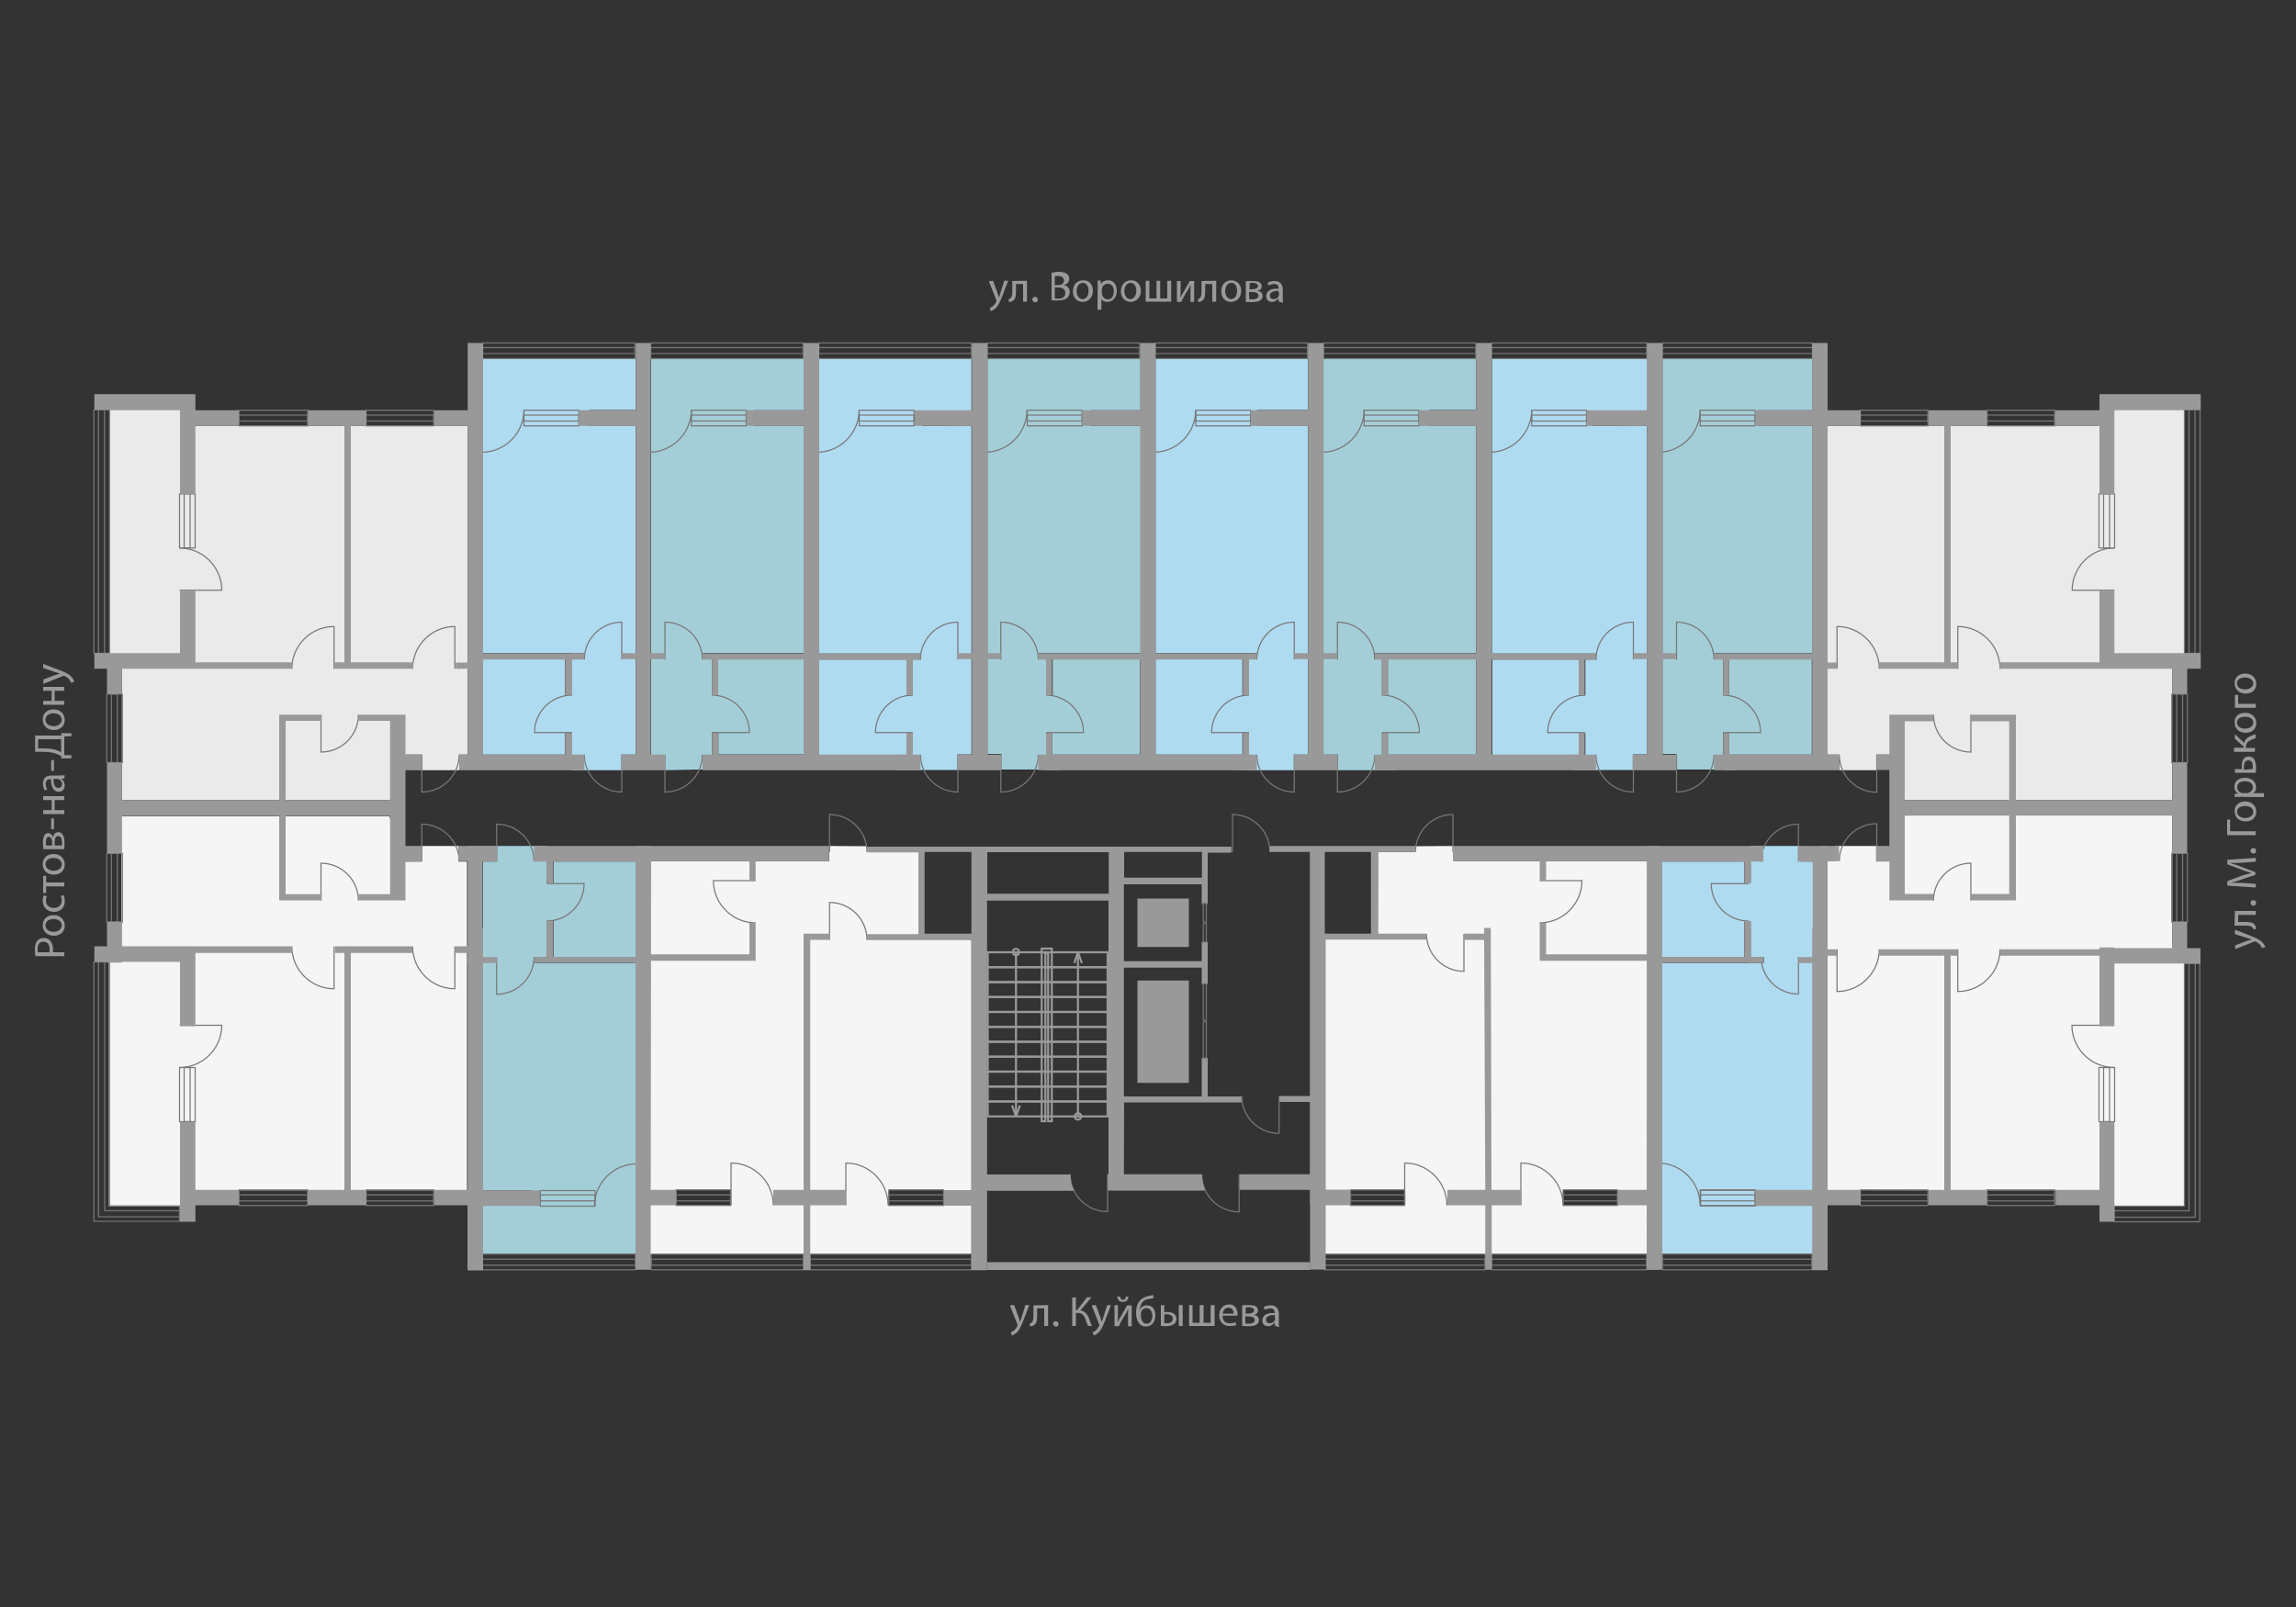 <?xml version="1.0" encoding="utf-8"?>
<!-- Generator: Adobe Illustrator 21.1.0, SVG Export Plug-In . SVG Version: 6.00 Build 0)  -->
<svg version="1.1" id="Layer_1" xmlns="http://www.w3.org/2000/svg" xmlns:xlink="http://www.w3.org/1999/xlink" x="0px" y="0px"
	 viewBox="0 0 1000 700" enable-background="new 0 0 1000 700" xml:space="preserve">
<rect x="0" y="0" width="1000" height="700" fill="#333333" stroke="none"/>
<polygon fill="#A3CED8" points="276.9,416.8 276.9,375.3 241.1,375.3 241.1,384.7 238.2,384.7 238.2,375.3 238.2,369.3 238.2,368.5 
	216.4,368.5 216.4,375.3 210.4,375.3 210.4,518.5 231.3,518.5 231.3,525.2 210.4,525.2 210.4,546 276.9,546 276.9,419.5 
	232.5,419.5 232.5,416.8 238.2,416.8 238.2,401.3 241.1,401.3 241.1,416.8 "/>
<polygon fill="#AFDBF1" points="765.6,518.5 790.3,518.5 790.3,375.3 784.3,375.3 784.3,368.5 762.5,368.5 762.5,369.3 762.5,375.3 
	762.5,384.7 759.6,384.7 759.6,375.3 723.7,375.3 723.7,416.8 759.6,416.8 759.6,401.3 762.5,401.3 762.5,416.8 768.2,416.8 
	768.2,419.5 723.7,419.5 723.7,546 790.3,546 790.3,525.2 765.6,525.2 765.4,525.2 765.4,518.5 "/>
<polygon fill="#A3CED8" points="789.4,178.7 789.4,156 724.1,156 724.1,328.4 730.1,328.4 730.1,335.2 750.4,335.2 750.4,334.7 
	750.4,328.7 750.4,319.2 753,319.2 753,328.7 789.1,328.7 789.1,287.2 753.1,287.2 753.1,302.8 750.5,302.8 750.5,287.2 
	746.6,287.2 746.6,284.5 789.4,284.5 789.4,185.5 765.7,185.5 765.7,178.7 "/>
<polygon fill="#AFDBF1" points="717.5,178.8 717.5,156.2 649.8,156.2 649.8,284.7 695.3,284.7 695.3,287.3 690.5,287.3 690.5,302.9 
	687.9,302.9 687.9,287.3 650,287.3 650,328.9 687.9,328.9 687.9,319.4 690.5,319.4 690.5,328.9 690.5,334.9 690.5,335.4 
	711.3,335.4 711.3,328.6 717.3,328.6 717.3,185.4 693.7,185.6 693.7,178.8 "/>
<polygon fill="#A3CED8" points="642.8,178.6 642.8,156 576.4,156 576.4,328.7 582.5,328.7 582.5,335.5 601.9,335.5 601.9,334.7 
	601.9,328.7 601.9,319.3 604.5,319.3 604.5,328.7 642.8,328.7 642.8,287.1 604.5,287.1 604.5,302.7 601.9,302.7 601.9,287.1 
	598.6,287.1 598.6,284.5 642.8,284.5 642.8,185.4 622.5,185.4 622.5,178.6 "/>
<polygon fill="#AFDBF1" points="569.6,178.6 569.6,156 503.3,156 503.3,284.5 547.4,284.5 547.4,287.1 544,287.1 544,302.7 
	541.1,302.7 541.1,287.1 503.3,287.1 503.3,328.7 541.1,328.7 541.1,319.3 544,319.3 544,328.7 544,334.7 544,335.5 563.6,335.5 
	563.6,328.7 569.6,328.7 569.6,185.4 547.4,185.4 547.4,178.6 "/>
<polygon fill="#A3CED8" points="496.8,284.5 496.8,185.5 475,185.5 475,178.7 496.7,178.7 496.7,156 496.6,156 430.1,156 
	430.1,328.4 436.1,328.4 436.1,335.2 455.6,335.2 455.6,334.7 455.6,328.7 455.6,319.2 458.2,319.2 458.2,328.7 496.5,328.7 
	496.5,287.1 496.5,287.1 496.5,287.2 458.5,287.2 458.5,302.8 455.9,302.8 455.9,287.2 452.4,287.2 452.4,284.5 "/>
<polygon fill="#AFDBF1" points="423.1,178.8 423.1,156.2 356.6,156.2 356.6,284.7 400.9,284.7 400.9,287.3 397.6,287.3 397.6,302.9 
	394.9,302.9 394.9,287.3 356.8,287.3 356.8,328.9 394.9,328.9 394.9,319.4 397.6,319.4 397.6,328.9 397.6,334.9 397.6,335.4 
	417.1,335.4 417.1,328.6 423.1,328.6 423.1,185.4 401.7,185.6 401.7,178.8 "/>
<polygon fill="#A3CED8" points="350.1,178.7 350.1,156 350,156 283.6,156 283.6,328.8 289.6,328.8 289.6,335.5 310,335.1 310,334.6 
	310,319.1 312.9,319.1 312.9,328.6 350,328.6 350,287 312.8,287 312.8,302.6 310.1,302.6 310.1,287 305.9,287 305.9,284.4 
	350.1,284.4 350.1,185.5 328.3,185.5 328.3,178.7 "/>
<polygon fill="#AFDBF1" points="276.8,178.6 276.8,156 210.2,156 210.2,284.5 254.6,284.5 254.6,287.1 248.9,287.1 248.9,302.7 
	246.1,302.7 246.1,287.1 210.2,287.1 210.2,328.7 246.1,328.7 246.1,319.3 248.9,319.3 248.9,328.7 248.9,334.7 248.9,335.5 
	270.8,335.5 270.8,328.7 276.8,328.7 276.8,185.4 256.6,185.4 256.6,178.6 "/>
<path fill="#F5F5F5" d="M400,406.7v-35.6h-22.4v-2.5l-16.4-0.1v6.6h-78.8L282,546.3h141.1V409.4L400,406.7z M318.2,525.1h-23.9v-6.8
	h23.9V525.1z M411,525.1h-23.9v-6.8H411V525.1z"/>
<path fill="#F5F5F5" d="M633.2,375.1v-6.6l-16.8,0.1v2.5h-16.7v35.6l-23.8,2.7v136.9H719l0.1-171.2H633.2z M611.8,525.1h-23.6v-6.8
	h23.6V525.1z M704.5,525.1h-23.7v-6.8h23.7V525.1z"/>
<polygon fill="#F5F5F5" points="951.5,419.1 951.4,525.4 920.8,525.6 914.2,518.5 849.2,518.5 795.5,518.4 795.5,375 799.2,375 
	799.2,368.5 817.7,368.5 817.6,375 822.6,375 829.4,355.2 946.1,355.2 946.1,412.5 "/>
<polygon fill="#F5F5F5" points="52.9,412.7 52.9,355.5 169.6,355.5 176.4,375.3 183.4,375.3 183.4,368.5 199.7,368.5 199.7,375.3 
	203.4,375.3 203.4,518.5 149.7,518.5 84.8,518.5 78.1,525.5 47.4,525.5 47.4,419.4 "/>
<polygon fill="#EAEAEA" points="47.7,284.6 47.7,178.5 78.4,178.5 85.1,185.5 150,185.5 203.7,185.5 203.7,328.7 200,328.7 
	200,335.5 183.7,335.5 183.7,328.7 176.6,328.7 169.9,348.5 53.1,348.5 53.1,291.3 "/>
<polygon fill="#EAEAEA" points="951.4,284.6 951.4,178.5 920.8,178.5 914.1,185.5 849.1,185.5 795.4,185.5 795.4,328.7 801.1,328.7 
	801.1,335.5 817.3,335.5 817.3,328.7 822.5,328.7 829.3,348.5 946,348.5 946.1,291.4 "/>
<rect x="104" y="178.7" fill="none" stroke="#777777" stroke-width="0.5" stroke-linecap="round" stroke-linejoin="round" stroke-miterlimit="10" width="30" height="6.8"/>
<rect x="104" y="180.8" fill="none" stroke="#777777" stroke-width="0.5" stroke-linecap="round" stroke-linejoin="round" stroke-miterlimit="10" width="30" height="2.6"/>
<rect x="159.4" y="178.7" fill="none" stroke="#777777" stroke-width="0.5" stroke-linecap="round" stroke-linejoin="round" stroke-miterlimit="10" width="29.5" height="6.8"/>
<rect x="159.4" y="180.8" fill="none" stroke="#777777" stroke-width="0.5" stroke-linecap="round" stroke-linejoin="round" stroke-miterlimit="10" width="29.5" height="2.6"/>
<rect x="228.2" y="178.7" fill="none" stroke="#777777" stroke-width="0.5" stroke-linecap="round" stroke-linejoin="round" stroke-miterlimit="10" width="23.9" height="6.8"/>
<rect x="228.2" y="180.8" fill="none" stroke="#777777" stroke-width="0.5" stroke-linecap="round" stroke-linejoin="round" stroke-miterlimit="10" width="23.9" height="2.6"/>
<rect x="210.2" y="149.4" fill="none" stroke="#777777" stroke-width="0.5" stroke-linecap="round" stroke-linejoin="round" stroke-miterlimit="10" width="66.4" height="6.8"/>
<rect x="210.2" y="151.4" fill="none" stroke="#777777" stroke-width="0.5" stroke-linecap="round" stroke-linejoin="round" stroke-miterlimit="10" width="66.4" height="2.6"/>
<rect x="283.4" y="149.4" fill="none" stroke="#777777" stroke-width="0.5" stroke-linecap="round" stroke-linejoin="round" stroke-miterlimit="10" width="66.4" height="6.8"/>
<rect x="283.4" y="151.4" fill="none" stroke="#777777" stroke-width="0.5" stroke-linecap="round" stroke-linejoin="round" stroke-miterlimit="10" width="66.4" height="2.6"/>
<rect x="356.6" y="149.4" fill="none" stroke="#777777" stroke-width="0.5" stroke-linecap="round" stroke-linejoin="round" stroke-miterlimit="10" width="66.5" height="6.8"/>
<rect x="356.6" y="151.4" fill="none" stroke="#777777" stroke-width="0.5" stroke-linecap="round" stroke-linejoin="round" stroke-miterlimit="10" width="66.5" height="2.6"/>
<rect x="429.9" y="149.4" fill="none" stroke="#777777" stroke-width="0.5" stroke-linecap="round" stroke-linejoin="round" stroke-miterlimit="10" width="66.5" height="6.8"/>
<rect x="429.9" y="151.4" fill="none" stroke="#777777" stroke-width="0.5" stroke-linecap="round" stroke-linejoin="round" stroke-miterlimit="10" width="66.5" height="2.6"/>
<rect x="503.1" y="149.4" fill="none" stroke="#777777" stroke-width="0.5" stroke-linecap="round" stroke-linejoin="round" stroke-miterlimit="10" width="66.4" height="6.8"/>
<rect x="503.1" y="151.4" fill="none" stroke="#777777" stroke-width="0.5" stroke-linecap="round" stroke-linejoin="round" stroke-miterlimit="10" width="66.4" height="2.6"/>
<rect x="576.4" y="149.4" fill="none" stroke="#777777" stroke-width="0.5" stroke-linecap="round" stroke-linejoin="round" stroke-miterlimit="10" width="66.4" height="6.8"/>
<rect x="576.4" y="151.4" fill="none" stroke="#777777" stroke-width="0.5" stroke-linecap="round" stroke-linejoin="round" stroke-miterlimit="10" width="66.4" height="2.6"/>
<rect x="649.6" y="149.4" fill="none" stroke="#777777" stroke-width="0.5" stroke-linecap="round" stroke-linejoin="round" stroke-miterlimit="10" width="67.7" height="6.8"/>
<rect x="649.6" y="151.4" fill="none" stroke="#777777" stroke-width="0.5" stroke-linecap="round" stroke-linejoin="round" stroke-miterlimit="10" width="67.7" height="2.6"/>
<rect x="724" y="149.4" fill="none" stroke="#777777" stroke-width="0.5" stroke-linecap="round" stroke-linejoin="round" stroke-miterlimit="10" width="65.4" height="6.8"/>
<rect x="724" y="151.4" fill="none" stroke="#777777" stroke-width="0.5" stroke-linecap="round" stroke-linejoin="round" stroke-miterlimit="10" width="65.4" height="2.6"/>
<rect x="951.4" y="178.5" fill="none" stroke="#777777" stroke-width="0.5" stroke-linecap="round" stroke-linejoin="round" stroke-miterlimit="10" width="6.8" height="106.1"/>
<rect x="953.4" y="178.5" fill="none" stroke="#777777" stroke-width="0.5" stroke-linecap="round" stroke-linejoin="round" stroke-miterlimit="10" width="2.6" height="106.1"/>
<rect x="945.9" y="302.3" fill="none" stroke="#777777" stroke-width="0.5" stroke-linecap="round" stroke-linejoin="round" stroke-miterlimit="10" width="6.8" height="29.9"/>
<rect x="948" y="302.3" fill="none" stroke="#777777" stroke-width="0.5" stroke-linecap="round" stroke-linejoin="round" stroke-miterlimit="10" width="2.6" height="29.9"/>
<rect x="945.9" y="371.7" fill="none" stroke="#777777" stroke-width="0.5" stroke-linecap="round" stroke-linejoin="round" stroke-miterlimit="10" width="6.8" height="30"/>
<rect x="948" y="371.7" fill="none" stroke="#777777" stroke-width="0.5" stroke-linecap="round" stroke-linejoin="round" stroke-miterlimit="10" width="2.6" height="30"/>
<rect x="914.2" y="215.1" fill="none" stroke="#777777" stroke-width="0.5" stroke-linecap="round" stroke-linejoin="round" stroke-miterlimit="10" width="6.8" height="23.6"/>
<rect x="916.2" y="215.1" fill="none" stroke="#777777" stroke-width="0.5" stroke-linecap="round" stroke-linejoin="round" stroke-miterlimit="10" width="2.6" height="23.6"/>
<rect x="914.2" y="465" fill="none" stroke="#777777" stroke-width="0.5" stroke-linecap="round" stroke-linejoin="round" stroke-miterlimit="10" width="6.8" height="23.6"/>
<rect x="916.2" y="465" fill="none" stroke="#777777" stroke-width="0.5" stroke-linecap="round" stroke-linejoin="round" stroke-miterlimit="10" width="2.6" height="23.6"/>
<rect x="78.2" y="215.1" fill="none" stroke="#777777" stroke-width="0.5" stroke-linecap="round" stroke-linejoin="round" stroke-miterlimit="10" width="6.8" height="23.6"/>
<rect x="80.2" y="215.1" fill="none" stroke="#777777" stroke-width="0.5" stroke-linecap="round" stroke-linejoin="round" stroke-miterlimit="10" width="2.6" height="23.6"/>
<rect x="78.2" y="465" fill="none" stroke="#777777" stroke-width="0.5" stroke-linecap="round" stroke-linejoin="round" stroke-miterlimit="10" width="6.8" height="23.6"/>
<rect x="80.2" y="465" fill="none" stroke="#777777" stroke-width="0.5" stroke-linecap="round" stroke-linejoin="round" stroke-miterlimit="10" width="2.6" height="23.6"/>
<rect x="40.9" y="178.5" fill="none" stroke="#777777" stroke-width="0.5" stroke-linecap="round" stroke-linejoin="round" stroke-miterlimit="10" width="6.8" height="106.1"/>
<rect x="42.9" y="178.5" fill="none" stroke="#777777" stroke-width="0.5" stroke-linecap="round" stroke-linejoin="round" stroke-miterlimit="10" width="2.6" height="106.1"/>
<rect x="46.5" y="302.3" fill="none" stroke="#777777" stroke-width="0.5" stroke-linecap="round" stroke-linejoin="round" stroke-miterlimit="10" width="6.8" height="29.9"/>
<rect x="48.5" y="302.3" fill="none" stroke="#777777" stroke-width="0.5" stroke-linecap="round" stroke-linejoin="round" stroke-miterlimit="10" width="2.6" height="29.9"/>
<rect x="46.5" y="371.7" fill="none" stroke="#777777" stroke-width="0.5" stroke-linecap="round" stroke-linejoin="round" stroke-miterlimit="10" width="6.8" height="30"/>
<rect x="48.5" y="371.7" fill="none" stroke="#777777" stroke-width="0.5" stroke-linecap="round" stroke-linejoin="round" stroke-miterlimit="10" width="2.6" height="30"/>
<rect x="301.1" y="178.7" fill="none" stroke="#777777" stroke-width="0.5" stroke-linecap="round" stroke-linejoin="round" stroke-miterlimit="10" width="23.9" height="6.8"/>
<rect x="301.1" y="180.8" fill="none" stroke="#777777" stroke-width="0.5" stroke-linecap="round" stroke-linejoin="round" stroke-miterlimit="10" width="23.9" height="2.6"/>
<rect x="374.2" y="178.7" fill="none" stroke="#777777" stroke-width="0.5" stroke-linecap="round" stroke-linejoin="round" stroke-miterlimit="10" width="23.9" height="6.8"/>
<rect x="374.2" y="180.8" fill="none" stroke="#777777" stroke-width="0.5" stroke-linecap="round" stroke-linejoin="round" stroke-miterlimit="10" width="23.9" height="2.6"/>
<rect x="447.4" y="178.7" fill="none" stroke="#777777" stroke-width="0.5" stroke-linecap="round" stroke-linejoin="round" stroke-miterlimit="10" width="23.9" height="6.8"/>
<rect x="447.4" y="180.8" fill="none" stroke="#777777" stroke-width="0.5" stroke-linecap="round" stroke-linejoin="round" stroke-miterlimit="10" width="23.9" height="2.6"/>
<rect x="520.8" y="178.7" fill="none" stroke="#777777" stroke-width="0.5" stroke-linecap="round" stroke-linejoin="round" stroke-miterlimit="10" width="23.9" height="6.8"/>
<rect x="520.8" y="180.8" fill="none" stroke="#777777" stroke-width="0.5" stroke-linecap="round" stroke-linejoin="round" stroke-miterlimit="10" width="23.9" height="2.6"/>
<polygon fill="none" stroke="#777777" stroke-width="0.5" stroke-linecap="round" stroke-linejoin="round" stroke-miterlimit="10" points="
	951.4,419.7 951.4,525.4 920.8,525.4 920.8,532.2 958.1,532.2 958.1,532.2 958.1,525.4 958.1,419.7 "/>
<rect x="594.1" y="178.7" fill="none" stroke="#777777" stroke-width="0.5" stroke-linecap="round" stroke-linejoin="round" stroke-miterlimit="10" width="23.9" height="6.8"/>
<rect x="594.1" y="180.8" fill="none" stroke="#777777" stroke-width="0.5" stroke-linecap="round" stroke-linejoin="round" stroke-miterlimit="10" width="23.9" height="2.6"/>
<rect x="667.1" y="178.7" fill="none" stroke="#777777" stroke-width="0.5" stroke-linecap="round" stroke-linejoin="round" stroke-miterlimit="10" width="23.9" height="6.8"/>
<rect x="667.1" y="180.8" fill="none" stroke="#777777" stroke-width="0.5" stroke-linecap="round" stroke-linejoin="round" stroke-miterlimit="10" width="23.9" height="2.6"/>
<rect x="740.5" y="178.7" fill="none" stroke="#777777" stroke-width="0.5" stroke-linecap="round" stroke-linejoin="round" stroke-miterlimit="10" width="23.9" height="6.8"/>
<rect x="740.5" y="180.8" fill="none" stroke="#777777" stroke-width="0.5" stroke-linecap="round" stroke-linejoin="round" stroke-miterlimit="10" width="23.9" height="2.6"/>
<rect x="810.2" y="178.7" fill="none" stroke="#777777" stroke-width="0.5" stroke-linecap="round" stroke-linejoin="round" stroke-miterlimit="10" width="29.5" height="6.8"/>
<rect x="810.2" y="180.8" fill="none" stroke="#777777" stroke-width="0.5" stroke-linecap="round" stroke-linejoin="round" stroke-miterlimit="10" width="29.5" height="2.6"/>
<rect x="210.1" y="546.3" fill="none" stroke="#777777" stroke-width="0.5" stroke-linecap="round" stroke-linejoin="round" stroke-miterlimit="10" width="66.7" height="6.8"/>
<rect x="210.1" y="548.5" fill="none" stroke="#777777" stroke-width="0.5" stroke-linecap="round" stroke-linejoin="round" stroke-miterlimit="10" width="66.7" height="2.6"/>
<rect x="283.6" y="546.3" fill="none" stroke="#777777" stroke-width="0.5" stroke-linecap="round" stroke-linejoin="round" stroke-miterlimit="10" width="66.3" height="6.8"/>
<rect x="283.6" y="548.5" fill="none" stroke="#777777" stroke-width="0.5" stroke-linecap="round" stroke-linejoin="round" stroke-miterlimit="10" width="66.3" height="2.6"/>
<rect x="352.9" y="546.3" fill="none" stroke="#777777" stroke-width="0.5" stroke-linecap="round" stroke-linejoin="round" stroke-miterlimit="10" width="70.2" height="6.8"/>
<rect x="352.9" y="548.5" fill="none" stroke="#777777" stroke-width="0.5" stroke-linecap="round" stroke-linejoin="round" stroke-miterlimit="10" width="70.2" height="2.6"/>
<rect x="576.9" y="546.3" fill="none" stroke="#777777" stroke-width="0.5" stroke-linecap="round" stroke-linejoin="round" stroke-miterlimit="10" width="69.9" height="6.8"/>
<rect x="576.9" y="548.5" fill="none" stroke="#777777" stroke-width="0.5" stroke-linecap="round" stroke-linejoin="round" stroke-miterlimit="10" width="69.9" height="2.6"/>
<rect x="649.7" y="546.3" fill="none" stroke="#777777" stroke-width="0.5" stroke-linecap="round" stroke-linejoin="round" stroke-miterlimit="10" width="67.5" height="6.8"/>
<rect x="649.7" y="548.5" fill="none" stroke="#777777" stroke-width="0.5" stroke-linecap="round" stroke-linejoin="round" stroke-miterlimit="10" width="67.5" height="2.6"/>
<rect x="724.1" y="546.3" fill="none" stroke="#777777" stroke-width="0.5" stroke-linecap="round" stroke-linejoin="round" stroke-miterlimit="10" width="65.1" height="6.8"/>
<rect x="724.1" y="548.5" fill="none" stroke="#777777" stroke-width="0.5" stroke-linecap="round" stroke-linejoin="round" stroke-miterlimit="10" width="65.1" height="2.6"/>
<rect x="159.4" y="518.3" fill="none" stroke="#777777" stroke-width="0.5" stroke-linecap="round" stroke-linejoin="round" stroke-miterlimit="10" width="29.5" height="6.8"/>
<rect x="159.4" y="520.5" fill="none" stroke="#777777" stroke-width="0.5" stroke-linecap="round" stroke-linejoin="round" stroke-miterlimit="10" width="29.5" height="2.6"/>
<rect x="104" y="518.3" fill="none" stroke="#777777" stroke-width="0.5" stroke-linecap="round" stroke-linejoin="round" stroke-miterlimit="10" width="30" height="6.8"/>
<rect x="104" y="520.5" fill="none" stroke="#777777" stroke-width="0.5" stroke-linecap="round" stroke-linejoin="round" stroke-miterlimit="10" width="30" height="2.6"/>
<rect x="294.5" y="518.3" fill="none" stroke="#777777" stroke-width="0.5" stroke-linecap="round" stroke-linejoin="round" stroke-miterlimit="10" width="23.7" height="6.8"/>
<rect x="294.5" y="520.5" fill="none" stroke="#777777" stroke-width="0.5" stroke-linecap="round" stroke-linejoin="round" stroke-miterlimit="10" width="23.7" height="2.6"/>
<rect x="387.1" y="518.3" fill="none" stroke="#777777" stroke-width="0.5" stroke-linecap="round" stroke-linejoin="round" stroke-miterlimit="10" width="23.9" height="6.8"/>
<rect x="387.1" y="520.5" fill="none" stroke="#777777" stroke-width="0.5" stroke-linecap="round" stroke-linejoin="round" stroke-miterlimit="10" width="23.9" height="2.6"/>
<rect x="588.2" y="518.3" fill="none" stroke="#777777" stroke-width="0.5" stroke-linecap="round" stroke-linejoin="round" stroke-miterlimit="10" width="23.6" height="6.8"/>
<rect x="588.2" y="520.5" fill="none" stroke="#777777" stroke-width="0.5" stroke-linecap="round" stroke-linejoin="round" stroke-miterlimit="10" width="23.6" height="2.6"/>
<rect x="680.8" y="518.3" fill="none" stroke="#777777" stroke-width="0.5" stroke-linecap="round" stroke-linejoin="round" stroke-miterlimit="10" width="23.7" height="6.8"/>
<rect x="680.8" y="520.5" fill="none" stroke="#777777" stroke-width="0.5" stroke-linecap="round" stroke-linejoin="round" stroke-miterlimit="10" width="23.7" height="2.6"/>
<rect x="740.5" y="518.3" fill="none" stroke="#777777" stroke-width="0.5" stroke-linecap="round" stroke-linejoin="round" stroke-miterlimit="10" width="23.9" height="6.8"/>
<rect x="810.2" y="518.3" fill="none" stroke="#777777" stroke-width="0.5" stroke-linecap="round" stroke-linejoin="round" stroke-miterlimit="10" width="29.5" height="6.8"/>
<rect x="810.2" y="520.5" fill="none" stroke="#777777" stroke-width="0.5" stroke-linecap="round" stroke-linejoin="round" stroke-miterlimit="10" width="29.5" height="2.6"/>
<rect x="865.4" y="518.3" fill="none" stroke="#777777" stroke-width="0.5" stroke-linecap="round" stroke-linejoin="round" stroke-miterlimit="10" width="29.5" height="6.8"/>
<rect x="865.4" y="520.5" fill="none" stroke="#777777" stroke-width="0.5" stroke-linecap="round" stroke-linejoin="round" stroke-miterlimit="10" width="29.5" height="2.6"/>
<rect x="865.4" y="178.7" fill="none" stroke="#777777" stroke-width="0.5" stroke-linecap="round" stroke-linejoin="round" stroke-miterlimit="10" width="29.5" height="6.8"/>
<rect x="865.4" y="180.8" fill="none" stroke="#777777" stroke-width="0.5" stroke-linecap="round" stroke-linejoin="round" stroke-miterlimit="10" width="29.5" height="2.6"/>
<polygon fill="none" stroke="#777777" stroke-width="0.5" stroke-linecap="round" stroke-linejoin="round" stroke-miterlimit="10" points="
	956.1,419.7 953.4,419.7 953.4,527.4 920.8,527.4 920.8,530.2 956.1,530.2 956.1,530.2 956.1,530.2 "/>
<polygon fill="none" stroke="#777777" stroke-width="0.5" stroke-linecap="round" stroke-linejoin="round" stroke-miterlimit="10" points="
	47.7,419 47.7,525.3 78.2,525.3 78.2,532 40.9,532 40.9,532 40.9,525.3 40.9,419 "/>
<polygon fill="none" stroke="#777777" stroke-width="0.5" stroke-linecap="round" stroke-linejoin="round" stroke-miterlimit="10" points="
	42.9,419 45.6,419 45.6,527.4 78.2,527.4 78.2,530 42.9,530 42.9,530 42.9,530 "/>
<rect x="495.4" y="391.4" fill="#999999" width="22.4" height="21.1"/>
<rect x="495.4" y="427.1" fill="#999999" width="22.4" height="44.6"/>
<g>
	<path fill="#999999" d="M973.4,411.8l5.4-2c0.6-0.1,1.4-0.4,1.9-0.6l0,0c-0.5-0.1-1.2-0.4-1.9-0.6l-5.4-1.7V405l6.5,2.5
		c3.1,1.2,4.6,2,5.6,3.1c0.6,0.8,1.1,1.6,1.1,2l-1.4,0.4c-0.1-0.4-0.4-0.8-0.8-1.4c-0.4-0.4-1.1-1.1-1.9-1.4
		c-0.1-0.1-0.4-0.1-0.4-0.1s-0.1,0-0.4,0.1l-8.1,3.2L973.4,411.8L973.4,411.8z"/>
	<path fill="#999999" d="M973.4,396.8h9.1v1.7h-7.7v3.1h2.4c2.5,0,4.3,0.1,4.9,1.4c0.4,0.4,0.5,0.8,0.5,1.7l-1.2,0.1
		c-0.1-0.4-0.1-0.6-0.4-0.8c-0.6-0.8-1.9-0.8-3.9-0.8h-3.9L973.4,396.8L973.4,396.8z"/>
	<path fill="#999999" d="M981.4,394.5c-0.6,0-1.2-0.5-1.2-1.2c0-0.6,0.5-1.2,1.2-1.2s1.2,0.4,1.2,1.2
		C982.6,394.2,982.1,394.5,981.4,394.5z"/>
	<path fill="#999999" d="M976.8,375.8c-1.7,0.1-3.7,0.1-5.4,0.1v0.1c1.4,0.4,3.1,0.8,4.8,1.6l6.1,2.3v1.2l-6,2
		c-1.7,0.6-3.5,1.2-4.8,1.4l0,0c1.6,0,3.6,0.1,5.6,0.1l5.4,0.4v1.6l-12.4-0.8v-2l6.1-2.3c1.6-0.5,2.9-0.8,4.3-1.2v-0.1
		c-1.2-0.4-2.6-0.6-4.3-1.4l-6.1-2.3v-2l12.4-0.8v1.6L976.8,375.8z"/>
	<path fill="#999999" d="M981.4,371.8c-0.6,0-1.2-0.5-1.2-1.2c0-0.6,0.5-1.2,1.2-1.2s1.2,0.4,1.2,1.2
		C982.6,371.5,982.1,371.8,981.4,371.8z"/>
	<path fill="#999999" d="M969.9,357h1.4v5.1h11.1v1.7h-12.4V357L969.9,357z"/>
	<path fill="#999999" d="M977.9,349.1c3.2,0,4.8,2.3,4.8,4.4c0,2.5-1.7,4.3-4.6,4.3c-3.1,0-4.8-2-4.8-4.4
		C973.1,351,975.1,349.1,977.9,349.1z M977.9,356.3c2,0,3.5-1.2,3.5-2.6c0-1.6-1.4-2.6-3.6-2.6c-1.6,0-3.5,0.6-3.5,2.6
		C974.4,355.4,976.1,356.3,977.9,356.3z"/>
	<path fill="#999999" d="M976.2,347.1c-1.2,0-2,0-2.9,0.1v-1.4l1.6-0.1l0,0c-1.2-0.6-1.7-1.7-1.7-3.2c0-2.3,1.9-3.7,4.6-3.7
		c3.2,0,4.8,2,4.8,4.1c0,1.2-0.5,2.3-1.4,2.6l0,0h4.8v1.7L976.2,347.1L976.2,347.1z M978.6,345.5c0.1,0,0.5,0,0.6-0.1
		c1.2-0.4,2-1.2,2-2.5c0-1.7-1.4-2.6-3.6-2.6c-1.7,0-3.2,0.8-3.2,2.6c0,1.2,0.8,2.3,2,2.5c0.1,0.1,0.4,0.1,0.6,0.1H978.6z"/>
	<path fill="#999999" d="M973.4,335h3.1c-0.1-0.4-0.1-1.1-0.1-1.4c0-2,0.6-4.1,3.1-4.1c0.8,0,1.6,0.4,2,0.8c0.8,1.1,1.1,2.5,1.1,3.9
		c0,0.8-0.1,1.7-0.1,2.4h-9.1L973.4,335L973.4,335z M981.1,335c0-0.4,0.1-0.6,0.1-1.2c0-1.2-0.4-2.6-2-2.6s-1.9,1.7-1.9,2.9
		c0,0.4,0,0.8,0.1,1.2L981.1,335L981.1,335z"/>
	<path fill="#999999" d="M973.4,325.7h3.9v-0.4l-3.9-3.5v-2l4.1,3.9c0.1-1.4,1.2-2.4,2.6-3.1c0.6-0.1,1.4-0.5,2.3-0.8v1.7
		c-0.4,0.1-1.2,0.5-1.9,0.8c-1.4,0.6-2.3,1.4-2.3,3.1v0.4h3.9v1.7h-9.1v-1.7h0.1v-0.1L973.4,325.7L973.4,325.7z"/>
	<path fill="#999999" d="M977.9,310.5c3.2,0,4.8,2.3,4.8,4.4c0,2.5-1.7,4.3-4.6,4.3c-3.1,0-4.8-2-4.8-4.4
		C973.1,312,975.1,310.5,977.9,310.5z M977.9,317.4c2,0,3.5-1.2,3.5-2.6c0-1.6-1.4-2.6-3.6-2.6c-1.6,0-3.5,0.6-3.5,2.6
		C974.4,316.7,976.1,317.4,977.9,317.4z"/>
	<path fill="#999999" d="M973.4,302.7h1.4v3.9h7.7v1.7h-9.1V302.7L973.4,302.7z"/>
	<path fill="#999999" d="M977.9,293.4c3.2,0,4.8,2.3,4.8,4.4c0,2.5-1.7,4.3-4.6,4.3c-3.1,0-4.8-2-4.8-4.4
		C973.1,295.1,975.1,293.4,977.9,293.4z M977.9,300.3c2,0,3.5-1.2,3.5-2.6c0-1.4-1.4-2.6-3.6-2.6c-1.6,0-3.5,0.6-3.5,2.6
		C974.4,299.7,976.1,300.3,977.9,300.3z"/>
</g>
<g>
	<path fill="#999999" d="M441.7,568.5l2,5.4c0.1,0.6,0.4,1.4,0.6,1.9l0,0c0.1-0.5,0.4-1.2,0.6-1.9l1.7-5.4h1.7l-2.5,6.5
		c-1.2,3.1-2,4.6-3.1,5.6c-0.8,0.6-1.6,1.1-2,1.1l-0.4-1.4c0.4-0.1,0.8-0.4,1.4-0.8c0.4-0.4,1.1-1.1,1.4-1.9
		c0.1-0.1,0.1-0.4,0.1-0.4c0-0.1,0-0.1-0.1-0.4l-3.2-8.1C439.7,568.5,441.7,568.5,441.7,568.5z"/>
	<path fill="#999999" d="M456.5,568.5v9.1h-1.7v-7.7h-3.1v2.4c0,2.5-0.1,4.3-1.4,4.9c-0.4,0.4-0.8,0.5-1.7,0.5l-0.1-1.2
		c0.4-0.1,0.6-0.1,0.8-0.4c0.8-0.6,0.8-1.9,0.8-3.9v-3.6L456.5,568.5L456.5,568.5z"/>
	<path fill="#999999" d="M458.6,576.7c0-0.6,0.5-1.2,1.2-1.2c0.7,0,1.2,0.5,1.2,1.2s-0.4,1.2-1.2,1.2
		C459.1,577.7,458.6,577.1,458.6,576.7z"/>
	<path fill="#999999" d="M468.6,565.1v5.6h0.5l4.3-5.6h2l-4.8,5.7c2,0.4,2.9,1.6,3.6,3.2c0.5,1.2,0.8,2.5,1.4,3.6h-1.7
		c-0.4-0.8-0.8-2-1.2-3.1c-0.6-1.7-1.4-2.6-3.6-2.6h-0.5v5.7H467v-12.4L468.6,565.1L468.6,565.1L468.6,565.1L468.6,565.1z"/>
	<path fill="#999999" d="M477.3,568.5l2,5.4c0.1,0.6,0.4,1.4,0.6,1.9l0,0c0.1-0.5,0.4-1.2,0.6-1.9l1.7-5.4h1.7l-2.5,6.5
		c-1.2,3.1-2,4.6-3.1,5.6c-0.8,0.6-1.6,1.1-2,1.1l-0.4-1.4c0.4-0.1,0.8-0.4,1.4-0.8c0.4-0.4,1.1-1.1,1.4-1.9
		c0.1-0.1,0.1-0.4,0.1-0.4c0-0.1,0-0.1-0.1-0.4l-3.2-8.1C475.4,568.5,477.3,568.5,477.3,568.5z"/>
	<path fill="#999999" d="M487.9,564.8c0.1,0.8,0.4,1.4,1.2,1.4s1.2-0.6,1.2-1.4h1.2c-0.1,1.6-1.1,2.3-2.5,2.3
		c-1.7,0-2.3-1.1-2.4-2.3H487.9z M486.9,568.5v3.7c0,1.4,0,2.4-0.1,3.6h0.1c0.5-1.2,0.8-1.7,1.4-2.6l2.6-4.6h2v9.1h-1.6v-3.7
		c0-1.4,0-2.3,0.1-3.7h-0.1c-0.6,1.2-0.8,1.9-1.4,2.6c-0.8,1.4-1.9,3.1-2.6,4.8h-1.9v-9.1C485.4,568.5,486.9,568.5,486.9,568.5z"/>
	<path fill="#999999" d="M502.5,565.4c-0.5,0.1-1.2,0.4-1.9,0.4c-1.4,0.1-2.5,0.6-3.2,1.7c-0.6,0.8-0.8,2-1.1,3.1h0.1
		c0.6-1.4,1.9-2,3.1-2c2.3,0,3.7,1.6,3.7,4.4c0,2.9-1.6,4.8-4.1,4.8c-3.2,0-4.3-3.1-4.3-6c0-2,0.4-3.7,1.4-4.9
		c0.8-1.2,2.3-1.9,3.7-2.3c0.6-0.1,1.7-0.4,2.3-0.5L502.5,565.4z M499.3,569.8c-0.8,0-1.7,0.5-2,1.2c-0.4,0.5-0.4,1.2-0.4,2
		c0,1.4,0.6,3.6,2.5,3.6c1.7,0,2.5-1.7,2.5-3.5C501.9,571.7,501.1,569.8,499.3,569.8z"/>
	<path fill="#999999" d="M515.1,568.5v9.1h-1.7v-9.1H515.1z M507.1,568.5v3.1c0.4-0.1,0.8-0.1,1.4-0.1c2,0,3.9,0.8,3.9,3.1
		c0,0.8-0.4,1.6-0.8,2c-1.1,0.8-2.5,1.1-3.6,1.1c-0.8,0-1.7-0.1-2.4-0.1v-9.1h1.6L507.1,568.5L507.1,568.5z M507.1,576.3
		c0.4,0,0.6,0.1,1.2,0.1c1.2,0,2.5-0.5,2.5-2c0-1.4-1.4-1.9-2.5-1.9c-0.5,0-0.8,0-1.2,0.1V576.3L507.1,576.3z"/>
	<path fill="#999999" d="M519.4,568.5v7.7h3.1v-7.7h1.7v7.7h3.1v-7.7h1.7v9.1h-11.1v-9.1H519.4z"/>
	<path fill="#999999" d="M532.5,573.3c0,2.3,1.4,3.1,3.1,3.1c1.2,0,1.9-0.1,2.5-0.5l0.4,1.2c-0.6,0.4-1.6,0.5-3.1,0.5
		c-2.6,0-4.4-1.9-4.4-4.6c0-2.6,1.6-4.8,4.3-4.8c2.9,0,3.7,2.5,3.7,4.3c0,0.4,0,0.6-0.1,0.6h-6.3L532.5,573.3L532.5,573.3
		L532.5,573.3z M537.3,572.2c0-1.1-0.4-2.6-2.3-2.6c-1.7,0-2.4,1.6-2.5,2.6H537.3z"/>
	<path fill="#999999" d="M540.9,568.6c0.6-0.1,1.7-0.1,2.9-0.1c1.6,0,4.1,0.1,4.1,2.3c0,1.2-0.8,1.7-1.9,2l0,0
		c1.4,0.1,2.3,0.8,2.3,2.3c0,2.4-3.1,2.6-4.8,2.6c-1.1,0-2-0.1-2.5-0.1v-8.9H540.9z M542.5,572.2h1.2c1.2,0,2.5-0.4,2.5-1.4
		c0-0.8-0.8-1.4-2.4-1.4c-0.5,0-0.8,0-1.2,0.1L542.5,572.2L542.5,572.2z M542.5,576.5c0.5,0.1,0.8,0.1,1.4,0.1
		c1.2,0,2.6-0.4,2.6-1.6s-1.4-1.6-2.9-1.6h-1.2v3.1L542.5,576.5L542.5,576.5z"/>
	<path fill="#999999" d="M555.3,577.5l-0.1-1.2H555c-0.5,0.6-1.4,1.4-2.6,1.4c-1.9,0-2.6-1.2-2.6-2.5c0-2.3,2-3.5,5.4-3.2v-0.1
		c0-0.6-0.1-2-2-2c-0.8,0-1.7,0.4-2.4,0.6l-0.4-1.1c0.6-0.5,1.9-0.8,3.1-0.8c2.6,0,3.5,1.9,3.5,3.7v3.5c0,0.8,0,1.6,0.1,2.3
		L555.3,577.5L555.3,577.5z M555.1,572.8c-1.7,0-3.7,0.4-3.7,2c0,1.1,0.6,1.6,1.6,1.6c1.2,0,2-0.6,2.3-1.6c0.1-0.1,0.1-0.4,0.1-0.5
		L555.1,572.8L555.1,572.8z"/>
</g>
<g>
	<path fill="#999999" d="M432.5,122.3l2,5.4c0.1,0.6,0.4,1.4,0.6,1.9l0,0c0.1-0.5,0.4-1.2,0.6-1.9l1.7-5.4h1.7l-2.5,6.5
		c-1.2,3.1-2,4.6-3.1,5.6c-0.8,0.6-1.6,1.1-2,1.1l-0.4-1.4c0.4-0.1,0.8-0.4,1.4-0.8c0.4-0.4,1.1-1.1,1.4-1.9
		c0.1-0.1,0.1-0.4,0.1-0.4c0-0.1,0-0.1-0.1-0.4l-3.2-8.1L432.5,122.3L432.5,122.3z"/>
	<path fill="#999999" d="M447.3,122.3v9.1h-1.7v-7.7h-3.1v2.4c0,2.5-0.1,4.3-1.4,4.9c-0.4,0.4-0.8,0.5-1.7,0.5l-0.1-1.2
		c0.4-0.1,0.6-0.1,0.8-0.4c0.8-0.6,0.8-1.9,0.8-3.9v-3.6L447.3,122.3L447.3,122.3z"/>
	<path fill="#999999" d="M449.6,130.5c0-0.6,0.5-1.2,1.2-1.2c0.7,0,1.2,0.5,1.2,1.2c0,0.7-0.4,1.2-1.2,1.2
		C450.1,131.5,449.6,131,449.6,130.5z"/>
	<path fill="#999999" d="M458,118.8c0.6-0.1,1.9-0.4,3.1-0.4c1.7,0,2.6,0.4,3.5,0.8c0.6,0.5,1.1,1.2,1.1,2.3c0,1.2-0.8,2.3-2.3,2.6
		l0,0c1.2,0.4,2.5,1.2,2.5,3.1c0,1.1-0.4,1.9-1.1,2.5c-0.8,0.8-2.3,1.2-4.3,1.2c-1.2,0-2-0.1-2.5-0.1V118.8L458,118.8z M459.4,124.2
		h1.4c1.7,0,2.6-0.8,2.6-2c0-1.4-1.2-2-2.6-2c-0.6,0-1.2,0.1-1.4,0.1V124.2L459.4,124.2z M459.4,130c0.4,0.1,0.8,0.1,1.4,0.1
		c1.7,0,3.2-0.6,3.2-2.5c0-1.7-1.4-2.4-3.2-2.4h-1.4V130z"/>
	<path fill="#999999" d="M476,126.7c0,3.2-2.3,4.8-4.4,4.8c-2.5,0-4.3-1.7-4.3-4.6c0-3.1,2-4.8,4.4-4.8
		C474.4,122,476,123.9,476,126.7z M468.9,126.8c0,2,1.2,3.5,2.6,3.5c1.6,0,2.6-1.4,2.6-3.6c0-1.6-0.6-3.5-2.6-3.5
		C469.7,123.3,468.9,125.1,468.9,126.8z"/>
	<path fill="#999999" d="M478.1,125.1c0-1.2,0-2-0.1-2.9h1.4l0.1,1.6l0,0c0.6-1.2,1.7-1.7,3.2-1.7c2.3,0,3.7,1.9,3.7,4.6
		c0,3.2-2,4.8-4.1,4.8c-1.2,0-2.3-0.5-2.6-1.4l0,0v4.8h-1.7L478.1,125.1L478.1,125.1z M479.9,127.8c0,0.1,0,0.5,0.1,0.6
		c0.4,1.2,1.2,2,2.5,2c1.7,0,2.6-1.4,2.6-3.6c0-1.7-0.8-3.2-2.6-3.2c-1.2,0-2.3,0.8-2.5,2c-0.1,0.1-0.1,0.4-0.1,0.6V127.8z"/>
	<path fill="#999999" d="M496.9,126.7c0,3.2-2.3,4.8-4.4,4.8c-2.5,0-4.3-1.7-4.3-4.6c0-3.1,2-4.8,4.4-4.8
		C495.1,122,496.9,123.9,496.9,126.7z M489.7,126.8c0,2,1.2,3.5,2.6,3.5c1.4,0,2.6-1.4,2.6-3.6c0-1.6-0.6-3.5-2.6-3.5
		C490.5,123.3,489.7,125.1,489.7,126.8z"/>
	<path fill="#999999" d="M500.6,122.3v7.7h3.1v-7.7h1.6v7.7h3.1v-7.7h1.7v9.1H499v-9.1H500.6z"/>
	<path fill="#999999" d="M514.2,122.3v3.7c0,1.4,0,2.4-0.1,3.6h0.1c0.5-1.2,0.8-1.7,1.4-2.6l2.6-4.6h1.9v9.1h-1.6v-3.7
		c0-1.4,0-2.3,0.1-3.7h-0.1c-0.6,1.2-0.8,1.9-1.4,2.6c-0.8,1.4-1.9,3.1-2.6,4.8h-1.9v-9.1H514.2L514.2,122.3z"/>
	<path fill="#999999" d="M529.7,122.3v9.1H528v-7.7h-3.1v2.4c0,2.5-0.1,4.3-1.4,4.9c-0.4,0.4-0.8,0.5-1.7,0.5l-0.1-1.2
		c0.4-0.1,0.6-0.1,0.8-0.4c0.8-0.6,0.8-1.9,0.8-3.9v-3.6L529.7,122.3L529.7,122.3z"/>
	<path fill="#999999" d="M540.6,126.7c0,3.2-2.3,4.8-4.4,4.8c-2.5,0-4.3-1.7-4.3-4.6c0-3.1,2-4.8,4.4-4.8S540.6,123.9,540.6,126.7z
		 M533.6,126.8c0,2,1.2,3.5,2.6,3.5s2.6-1.4,2.6-3.6c0-1.6-0.6-3.5-2.6-3.5C534.4,123.3,533.6,125.1,533.6,126.8z"/>
	<path fill="#999999" d="M542.5,122.5c0.6-0.1,1.7-0.1,2.9-0.1c1.6,0,4.1,0.1,4.1,2.3c0,1.2-0.8,1.7-1.9,2l0,0
		c1.4,0.1,2.3,0.8,2.3,2.3c0,2.4-3.1,2.6-4.8,2.6c-1.1,0-2-0.1-2.5-0.1v-8.9H542.5z M544.2,126h1.2c1.2,0,2.5-0.4,2.5-1.4
		c0-0.8-0.8-1.4-2.4-1.4c-0.5,0-0.8,0-1.2,0.1L544.2,126L544.2,126z M544.1,130.3c0.5,0.1,0.8,0.1,1.4,0.1c1.2,0,2.6-0.4,2.6-1.6
		c0-1.4-1.4-1.6-2.9-1.6h-1.2L544.1,130.3L544.1,130.3z"/>
	<path fill="#999999" d="M556.9,131.3l-0.1-1.2h-0.1c-0.5,0.6-1.4,1.4-2.6,1.4c-1.9,0-2.6-1.2-2.6-2.5c0-2.3,2-3.5,5.4-3.2v-0.1
		c0-0.6-0.1-2-2-2c-0.8,0-1.7,0.4-2.4,0.6l-0.4-1.1c0.6-0.5,1.9-0.8,3.1-0.8c2.6,0,3.5,1.9,3.5,3.7v3.5c0,0.8,0,1.6,0.1,2.3
		L556.9,131.3L556.9,131.3z M556.8,126.7c-1.7,0-3.7,0.4-3.7,2c0,1.1,0.6,1.6,1.6,1.6c1.2,0,2-0.6,2.3-1.6c0.1-0.1,0.1-0.4,0.1-0.5
		L556.8,126.7L556.8,126.7z"/>
</g>
<g>
	<path fill="none" stroke="#777777" stroke-width="0.5" stroke-miterlimit="10" d="M127.1,291.3c0-10.1,8.3-18.4,18.4-18.4v18.4"/>
</g>
<g>
	<path fill="none" stroke="#777777" stroke-width="0.5" stroke-miterlimit="10" d="M78.2,238.7c10.1,0,18.4,8.3,18.4,18.4H78.2"/>
</g>
<g>
	<path fill="none" stroke="#777777" stroke-width="0.5" stroke-miterlimit="10" d="M78.2,465c10.1,0,18.4-8.3,18.4-18.4H78.2"/>
</g>
<g>
	<path fill="none" stroke="#777777" stroke-width="0.5" stroke-miterlimit="10" d="M670.6,402c10.1,0,18.4-8.3,18.4-18.4h-18.4"/>
</g>
<g>
	<path fill="none" stroke="#777777" stroke-width="0.5" stroke-miterlimit="10" d="M329.1,402c-10.1,0-18.4-8.3-18.4-18.4h18.4"/>
</g>
<g>
	<path fill="none" stroke="#777777" stroke-width="0.5" stroke-miterlimit="10" d="M920.8,465c-10.1,0-18.4-8.3-18.4-18.4h18.4"/>
</g>
<g>
	<path fill="none" stroke="#777777" stroke-width="0.5" stroke-miterlimit="10" d="M228.2,178.6c0,10.1-8.3,18.4-18.4,18.4v-18.4"/>
</g>
<g>
	<path fill="none" stroke="#777777" stroke-width="0.5" stroke-miterlimit="10" d="M301.1,178.6c0,10.1-8.3,18.4-18.4,18.4v-18.4"/>
</g>
<g>
	<path fill="none" stroke="#777777" stroke-width="0.5" stroke-miterlimit="10" d="M374.2,178.6c0,10.1-8.3,18.4-18.4,18.4v-18.4"/>
</g>
<g>
	<path fill="none" stroke="#777777" stroke-width="0.5" stroke-miterlimit="10" d="M447.3,178.6c0,10.1-8.3,18.4-18.4,18.4v-18.4"/>
</g>
<g>
	<path fill="none" stroke="#777777" stroke-width="0.5" stroke-miterlimit="10" d="M520.8,178.6c0,10.1-8.3,18.4-18.4,18.4v-18.4"/>
</g>
<g>
	<path fill="none" stroke="#777777" stroke-width="0.5" stroke-miterlimit="10" d="M594.1,178.6c0,10.1-8.3,18.4-18.4,18.4v-18.4"/>
</g>
<g>
	<path fill="none" stroke="#777777" stroke-width="0.5" stroke-miterlimit="10" d="M667.1,178.6c0,10.1-8.3,18.4-18.4,18.4v-18.4"/>
</g>
<g>
	<path fill="none" stroke="#777777" stroke-width="0.5" stroke-miterlimit="10" d="M740.5,178.6c0,10.1-8.3,18.4-18.4,18.4v-18.4"/>
</g>
<g>
	<path fill="none" stroke="#777777" stroke-width="0.5" stroke-miterlimit="10" d="M336.8,525c0-10.1-8.3-18.4-18.4-18.4V525"/>
</g>
<g>
	<path fill="none" stroke="#777777" stroke-width="0.5" stroke-miterlimit="10" d="M386.8,525c0-10.1-8.3-18.4-18.4-18.4V525"/>
</g>
<g>
	<path fill="none" stroke="#777777" stroke-width="0.5" stroke-miterlimit="10" d="M630.2,525c0-10.1-8.3-18.4-18.4-18.4V525"/>
</g>
<g>
	<path fill="none" stroke="#777777" stroke-width="0.5" stroke-miterlimit="10" d="M680.8,525c0-10.1-8.3-18.4-18.4-18.4V525"/>
</g>
<g>
	<path fill="none" stroke="#777777" stroke-width="0.5" stroke-miterlimit="10" d="M740.5,525c0-10.1-8.3-18.4-18.4-18.4V525"/>
</g>
<g>
	<path fill="none" stroke="#777777" stroke-width="0.5" stroke-miterlimit="10" d="M920.9,238.7c-10.1,0-18.4,8.3-18.4,18.4h18.4"/>
</g>
<g>
	<path fill="none" stroke="#777777" stroke-width="0.5" stroke-miterlimit="10" d="M156.1,311.3c0,9.1-7.4,16.3-16.3,16.3v-16.3"/>
</g>
<g>
	<path fill="none" stroke="#777777" stroke-width="0.5" stroke-miterlimit="10" d="M254.5,328.7c0,9.1,7.4,16.3,16.3,16.3v-16.3"/>
</g>
<g>
	<path fill="none" stroke="#777777" stroke-width="0.5" stroke-miterlimit="10" d="M254.5,287.3c0-9.1,7.4-16.3,16.3-16.3v16.3"/>
</g>
<g>
	<path fill="none" stroke="#777777" stroke-width="0.5" stroke-miterlimit="10" d="M305.9,328.7c0,9.1-7.4,16.3-16.3,16.3v-16.3"/>
</g>
<g>
	<path fill="none" stroke="#777777" stroke-width="0.5" stroke-miterlimit="10" d="M249.1,302.8c-9.1,0-16.3,7.4-16.3,16.3h16.3"/>
</g>
<g>
	<path fill="none" stroke="#777777" stroke-width="0.5" stroke-miterlimit="10" d="M310.1,302.8c9.1,0,16.3,7.4,16.3,16.3h-16.3"/>
</g>
<g>
	<path fill="none" stroke="#777777" stroke-width="0.5" stroke-miterlimit="10" d="M397.6,302.8c-9.1,0-16.3,7.4-16.3,16.3h16.3"/>
</g>
<g>
	<path fill="none" stroke="#777777" stroke-width="0.5" stroke-miterlimit="10" d="M455.6,302.8c9.1,0,16.3,7.4,16.3,16.3h-16.3"/>
</g>
<g>
	<path fill="none" stroke="#777777" stroke-width="0.5" stroke-miterlimit="10" d="M544,302.8c-9.1,0-16.3,7.4-16.3,16.3H544"/>
</g>
<g>
	<path fill="none" stroke="#777777" stroke-width="0.5" stroke-miterlimit="10" d="M601.9,302.8c9.1,0,16.3,7.4,16.3,16.3h-16.3"/>
</g>
<g>
	<path fill="none" stroke="#777777" stroke-width="0.5" stroke-miterlimit="10" d="M690.4,302.8c-9.1,0-16.3,7.4-16.3,16.3h16.3"/>
</g>
<g>
	<path fill="none" stroke="#777777" stroke-width="0.5" stroke-miterlimit="10" d="M750.5,302.8c9.1,0,16.3,7.4,16.3,16.3h-16.3"/>
</g>
<g>
	<path fill="none" stroke="#777777" stroke-width="0.5" stroke-miterlimit="10" d="M305.9,287.3c0-9.1-7.4-16.3-16.3-16.3v16.3"/>
</g>
<g>
	<path fill="none" stroke="#777777" stroke-width="0.5" stroke-miterlimit="10" d="M400.9,328.7c0,9.1,7.4,16.3,16.3,16.3v-16.3"/>
</g>
<g>
	<path fill="none" stroke="#777777" stroke-width="0.5" stroke-miterlimit="10" d="M400.9,287.3c0-9.1,7.4-16.3,16.3-16.3v16.3"/>
</g>
<g>
	<path fill="none" stroke="#777777" stroke-width="0.5" stroke-miterlimit="10" d="M452.2,328.7c0,9.1-7.4,16.3-16.3,16.3v-16.3"/>
</g>
<g>
	<path fill="none" stroke="#777777" stroke-width="0.5" stroke-miterlimit="10" d="M452.2,287.3c0-9.1-7.4-16.3-16.3-16.3v16.3"/>
</g>
<g>
	<path fill="none" stroke="#777777" stroke-width="0.5" stroke-miterlimit="10" d="M547.4,328.7c0,9.1,7.4,16.3,16.3,16.3v-16.3"/>
</g>
<g>
	<path fill="none" stroke="#777777" stroke-width="0.5" stroke-miterlimit="10" d="M547.4,287.3c0-9.1,7.4-16.3,16.3-16.3v16.3"/>
</g>
<g>
	<path fill="none" stroke="#777777" stroke-width="0.5" stroke-miterlimit="10" d="M598.8,328.7c0,9.1-7.4,16.3-16.3,16.3v-16.3"/>
</g>
<g>
	<path fill="none" stroke="#777777" stroke-width="0.5" stroke-miterlimit="10" d="M598.8,287.3c0-9.1-7.4-16.3-16.3-16.3v16.3"/>
</g>
<g>
	<path fill="none" stroke="#777777" stroke-width="0.5" stroke-miterlimit="10" d="M179.7,291.3c0-10.1,8.3-18.4,18.4-18.4v18.4"/>
</g>
<g>
	<path fill="none" stroke="#777777" stroke-width="0.5" stroke-miterlimit="10" d="M127.1,412.3c0,10.1,8.3,18.4,18.4,18.4v-18.4"/>
</g>
<g>
	<path fill="none" stroke="#777777" stroke-width="0.5" stroke-miterlimit="10" d="M156.1,392.3c0-9.1-7.4-16.3-16.3-16.3v16.3"/>
</g>
<g>
	<path fill="none" stroke="#777777" stroke-width="0.5" stroke-miterlimit="10" d="M377.6,371.1c0-9.1-7.4-16.3-16.3-16.3v16.3"/>
</g>
<g>
	<path fill="none" stroke="#777777" stroke-width="0.5" stroke-miterlimit="10" d="M553.1,371.1c0-9.1-7.4-16.3-16.3-16.3v16.3"/>
</g>
<g>
	<path fill="none" stroke="#777777" stroke-width="0.5" stroke-miterlimit="10" d="M540.8,477.4c0,9.1,7.4,16.3,16.3,16.3v-16.3"/>
</g>
<g>
	<path fill="none" stroke="#777777" stroke-width="0.5" stroke-miterlimit="10" d="M523.4,511.6c0,9.1,7.4,16.3,16.3,16.3v-16.3"/>
</g>
<g>
	<path fill="none" stroke="#777777" stroke-width="0.5" stroke-miterlimit="10" d="M466.1,511.5c0,9.1,7.4,16.3,16.3,16.3v-16.3"/>
</g>
<g>
	<path fill="none" stroke="#777777" stroke-width="0.5" stroke-miterlimit="10" d="M616.5,371.1c0-9.1,7.4-16.3,16.3-16.3v16.3"/>
</g>
<g>
	<path fill="none" stroke="#777777" stroke-width="0.5" stroke-miterlimit="10" d="M377.6,409.4c0-9.1-7.4-16.3-16.3-16.3v16.3"/>
</g>
<g>
	<path fill="none" stroke="#777777" stroke-width="0.5" stroke-miterlimit="10" d="M200,375.3c0-9.1-7.4-16.3-16.3-16.3v16.3"/>
</g>
<g>
	<path fill="none" stroke="#777777" stroke-width="0.5" stroke-miterlimit="10" d="M179.7,412.3c0,10.1,8.3,18.4,18.4,18.4v-18.4"/>
</g>
<g>
	<path fill="none" stroke="#777777" stroke-width="0.5" stroke-miterlimit="10" d="M871.1,291.3c0-10.1-8.3-18.4-18.4-18.4v18.4"/>
</g>
<g>
	<path fill="none" stroke="#777777" stroke-width="0.5" stroke-miterlimit="10" d="M842.1,311.3c0,9.1,7.4,16.3,16.3,16.3v-16.3"/>
</g>
<g>
	<path fill="none" stroke="#777777" stroke-width="0.5" stroke-miterlimit="10" d="M818.5,291.3c0-10.1-8.3-18.4-18.4-18.4v18.4"/>
</g>
<g>
	<path fill="none" stroke="#777777" stroke-width="0.5" stroke-miterlimit="10" d="M871.1,413.5c0,10.1-8.3,18.4-18.4,18.4v-18.4"/>
</g>
<g>
	<path fill="none" stroke="#777777" stroke-width="0.5" stroke-miterlimit="10" d="M842.1,392.3c0-9.1,7.4-16.3,16.3-16.3v16.3"/>
</g>
<g>
	<path fill="none" stroke="#777777" stroke-width="0.5" stroke-miterlimit="10" d="M818.5,413.5c0,10.1-8.3,18.4-18.4,18.4v-18.4"/>
</g>
<rect x="249.1" y="284.6" fill="#999999" width="4.3" height="2.6"/>
<rect x="270.8" y="284.5" fill="#999999" width="18.6" height="2.6"/>
<rect x="417.3" y="284.5" fill="#999999" width="18.6" height="2.6"/>
<rect x="563.7" y="284.5" fill="#999999" width="18.6" height="2.6"/>
<rect x="390.9" y="328.7" fill="#999999" width="10" height="6.8"/>
<rect x="199.7" y="368.5" fill="#999999" width="16.9" height="6.6"/>
<rect x="173.7" y="368.5" fill="#999999" width="10" height="6.8"/>
<g>
	<path fill="none" stroke="#777777" stroke-width="0.5" stroke-miterlimit="10" d="M200,328.7c0,9.1-7.4,16.3-16.3,16.3v-16.3"/>
</g>
<rect x="173.7" y="328.7" fill="#999999" width="10" height="6.8"/>
<g>
	<path fill="none" stroke="#777777" stroke-width="0.5" stroke-miterlimit="10" d="M801.1,375.1c0-9.1,7.4-16.3,16.3-16.3v16.3"/>
</g>
<rect x="817.1" y="368.5" fill="#999999" width="10" height="6.8"/>
<rect x="792.7" y="368.5" fill="#999999" width="8.3" height="6.6"/>
<g>
	<path fill="none" stroke="#777777" stroke-width="0.5" stroke-miterlimit="10" d="M801.1,328.8c0,9.1,7.4,16.3,16.3,16.3v-16.3"/>
</g>
<rect x="817.4" y="328.6" fill="#999999" width="10" height="6.8"/>
<rect x="452.2" y="328.7" fill="#999999" width="10" height="6.8"/>
<rect x="537.4" y="328.7" fill="#999999" width="10" height="6.8"/>
<rect x="598.8" y="328.7" fill="#999999" width="10" height="6.8"/>
<g>
	<path fill="none" stroke="#777777" stroke-width="0.5" stroke-miterlimit="10" d="M695.1,328.7c0,9.1,7.4,16.3,16.3,16.3v-16.3"/>
</g>
<g>
	<path fill="none" stroke="#777777" stroke-width="0.5" stroke-miterlimit="10" d="M695.1,287.3c0-9.1,7.4-16.3,16.3-16.3v16.3"/>
</g>
<g>
	<path fill="none" stroke="#777777" stroke-width="0.5" stroke-miterlimit="10" d="M746.5,328.7c0,9.1-7.4,16.3-16.3,16.3v-16.3"/>
</g>
<g>
	<path fill="none" stroke="#777777" stroke-width="0.5" stroke-miterlimit="10" d="M746.5,287.3c0-9.1-7.4-16.3-16.3-16.3v16.3"/>
</g>
<rect x="711.4" y="284.5" fill="#999999" width="18.6" height="2.6"/>
<rect x="685.1" y="328.7" fill="#999999" width="10" height="6.8"/>
<rect x="746.5" y="328.7" fill="#999999" width="10" height="6.8"/>
<g>
	<path fill="none" stroke="#777777" stroke-width="0.5" stroke-miterlimit="10" d="M621.3,406.8c0,9.1,7.4,16.3,16.3,16.3v-16.3"/>
</g>
<polygon fill="#999999" points="203.7,288.6 198.5,288.6 198.5,291.3 203.7,291.3 203.7,328.7 200,328.7 200,335.5 237.1,335.5 
	249.1,335.5 254.5,335.5 254.5,328.7 249.1,328.7 249.1,319.3 246.2,319.3 246.2,328.7 237.1,328.7 210.4,328.7 210.4,287.3 
	246.2,287.3 246.2,302.8 249.1,302.8 249.1,287.3 254.5,287.3 254.5,284.6 210.4,284.6 210.4,149.4 203.7,149.4 203.7,178.7 
	189.1,178.7 189.1,185.5 203.7,185.5 "/>
<polygon fill="#999999" points="46.6,302.3 53.1,302.3 53.1,291.3 84.9,291.3 85.1,291.3 127.3,291.3 127.3,288.5 85.1,288.5 
	85.1,284.5 85.1,257.1 78.4,257.1 78.4,284.5 41.1,284.5 41.1,291.3 46.6,291.3 "/>
<polygon fill="#999999" points="85.1,488.7 78.4,488.7 78.4,518.3 78.4,525 78.4,532.2 85.1,532.2 85.1,525 104.1,525 104.1,518.3 
	85.1,518.3 "/>
<polygon fill="#999999" points="920.9,257.1 914.4,257.1 914.4,288.5 870.9,288.5 870.9,291.3 914.4,291.3 914.5,291.3 946.1,291.3 
	946.1,302.3 952.6,302.3 952.6,291.3 958.5,291.3 958.5,284.5 920.9,284.5 "/>
<polygon fill="#999999" points="914.4,518.3 895.3,518.3 895.3,525 914.4,525 914.4,532.2 920.9,532.2 920.9,488.7 914.4,488.7 "/>
<polygon fill="#999999" points="352.9,409.4 361.6,409.4 361.6,406.7 352.9,406.7 351.9,406.7 350,406.7 350,518.3 336.8,518.3 
	336.8,525 350,525 350,553.3 352.9,553.3 352.9,525 368.4,525 368.4,518.3 352.9,518.3 "/>
<polygon fill="#999999" points="649.3,404.2 646.4,404.2 646.4,406.7 637.7,406.7 637.7,409.4 646.4,409.4 646.9,518.3 630.4,518.3 
	630.4,525 646.9,525 646.9,553.1 649.7,553.1 649.7,525 662.6,525 662.6,518.3 649.6,518.3 "/>
<polygon fill="#999999" points="792.1,416.3 800,416.3 800,413.5 792.1,413.5 792.1,404.3 789.3,404.3 789.3,518.3 764.4,518.3 
	764.4,525 789.3,525 789.3,553.3 796,553.3 796,525 810.4,525 810.4,518.3 792.1,518.3 "/>
<polygon fill="#999999" points="952.6,401.5 946.1,401.5 946.1,413 920.9,413 920.9,412.7 914.4,412.7 914.4,413.5 871.1,413.5 
	871.1,416.3 914.4,416.3 914.4,447 920.9,447 920.9,419.7 958.4,419.7 958.4,413 952.6,413 "/>
<polygon fill="#999999" points="207.5,412.2 198.2,412.2 198.2,415.1 207.5,415.1 207.5,518.3 189.1,518.3 189.1,525 203.7,525 
	203.7,553.4 210.4,553.4 210.4,404.3 207.5,404.3 "/>
<path fill="#999999" d="M600.4,371.1h16.1v-2.6H553v2.6h17.5v106.3h-13.2v2.6h13.2v31.5h-30.6v6.8h30.6v6.6h0.1v28.1h6.8V525H588
	l0-6.8h-10.6V409.3h44v-2.6h-21.1L600.4,371.1L600.4,371.1z M597.1,406.7H577v-35.6h20.1V406.7z"/>
<polygon fill="#999999" points="361.1,368.5 276.8,368.5 276.9,544.2 276.8,550.8 282.4,551.1 282.4,525 294.5,525 294.5,518.3 
	282.4,518.3 282.4,418.5 329.1,418.5 329.1,417.5 329.1,415.7 329.1,402 326.4,402 326.4,415.7 282.4,415.7 282.4,375.1 
	326.4,375.1 326.4,383.7 329.1,383.7 329.1,375.1 361.1,375.1 "/>
<polygon fill="#999999" points="310.1,302.8 312.8,302.8 312.8,287.3 350,287.3 350,328.7 317.1,328.7 312.8,328.7 312.8,319.3 
	310.1,319.3 310.1,328.7 306,328.7 306,335.5 310.1,335.5 317.1,335.5 397.6,335.5 397.6,334.8 397.6,328.7 397.6,319.3 
	394.8,319.3 394.8,328.7 356.8,328.7 356.8,287.3 394.8,287.3 394.8,302.8 397.6,302.8 397.6,287.3 400.9,287.3 400.9,284.6 
	356.8,284.6 356.8,149.4 350,149.4 350,178.7 325.1,178.7 325.1,185.5 350,185.5 350,284.6 305.9,284.6 305.9,287.3 310.1,287.3 "/>
<polygon fill="#999999" points="455.6,302.8 458.2,302.8 458.2,287.3 496.6,287.3 496.6,328.7 458.2,328.7 458.2,319.3 455.6,319.3 
	455.6,328.7 455.6,334.8 455.6,335.5 544,335.5 544,334.8 544,328.7 544,319.3 541.3,319.3 541.3,328.7 503.3,328.7 503.3,287.3 
	541.3,287.3 541.3,302.8 544,302.8 544,287.3 547.4,287.3 547.4,284.6 503.3,284.6 503.3,149.4 496.6,149.4 496.6,178.7 
	471.4,178.7 471.4,185.5 496.6,185.5 496.6,284.6 452.2,284.6 452.2,287.3 455.6,287.3 "/>
<polygon fill="#999999" points="601.9,302.8 604.5,302.8 604.5,287.3 642.9,287.3 642.9,328.7 604.5,328.7 604.5,319.3 601.9,319.3 
	601.9,328.7 601.9,334.8 601.9,335.5 690.2,335.5 690.2,334.8 690.2,328.7 690.2,319.3 687.6,319.3 687.6,328.7 649.7,328.7 
	649.7,287.3 687.6,287.3 687.6,302.8 690.2,302.8 690.2,287.3 695.1,287.3 695.1,284.6 649.7,284.6 649.7,149.4 642.9,149.4 
	642.9,178.7 618.1,178.7 618.1,185.5 642.9,185.5 642.9,284.6 598.8,284.6 598.8,287.3 601.9,287.3 "/>
<polygon fill="#999999" points="152.8,185.5 159.6,185.5 159.6,178.7 134.1,178.7 134.1,185.5 150,185.5 150,288.5 145.7,288.5 
	145.7,291.3 179.9,291.3 179.9,288.5 152.8,288.5 "/>
<polygon fill="#999999" points="877.1,311.3 875.1,311.3 858.4,311.3 858.4,314.2 875.1,314.2 875.1,348.5 829.6,348.5 829.6,314.2 
	842.1,314.2 842.1,311.3 829.6,311.3 823.3,311.3 822.9,311.3 822.9,348.5 822.9,355.3 822.9,392.2 823.3,392.2 829.6,392.2 
	842.1,392.2 842.1,389.4 829.6,389.4 829.6,355.3 875.1,355.3 875.1,389.4 858.4,389.4 858.4,392.2 875.1,392.2 877.1,392.2 
	878,392.2 878,355.3 946.1,355.3 946.1,371.7 952.6,371.7 952.6,355.3 952.6,348.5 952.6,332.2 946.1,332.2 946.1,348.5 878,348.5 
	878,311.3 "/>
<polygon fill="#999999" points="84.9,412.2 53.1,412.2 53.1,401.5 46.6,401.5 46.6,412.2 41.1,412.2 41.1,419 46.6,419 46.6,419.3 
	53.1,419.3 53.1,419 78.4,419 78.4,447 85.1,447 85.1,419 85.1,415.1 127.1,415.1 127.1,412.2 85.1,412.2 "/>
<polygon fill="#999999" points="145.9,415.1 150,415.1 150,518.3 134,518.3 134,525 159.6,525 159.6,518.3 152.8,518.3 152.8,415.1 
	179.7,415.1 179.7,412.2 145.9,412.2 "/>
<polygon fill="#999999" points="140.1,314 140.1,311.3 121.6,311.3 121.6,311.4 121.6,314 121.6,348.5 53.1,348.5 53.1,332.2 
	46.6,332.2 46.6,371.7 53.1,371.7 53.1,355.3 121.6,355.3 121.6,389.5 121.6,392.2 140.1,392.2 140.1,389.5 124.4,389.5 
	124.4,355.3 169.9,355.3 169.9,389.5 156.2,389.5 156.2,392.2 169.9,392.2 176.6,392.2 176.6,355.3 176.6,348.5 176.6,311.3 
	156.2,311.3 156.2,314 169.9,314 169.9,348.5 124.4,348.5 124.4,314 "/>
<polygon fill="#999999" points="914.4,171.7 914.4,172.8 914.4,178.5 914.4,178.7 895.1,178.7 895.1,185.5 914.4,185.5 914.4,191.7 
	914.4,215.4 920.9,215.4 920.9,191.7 920.9,185.5 920.9,181 920.9,178.7 920.9,178.5 958.5,178.5 958.5,171.7 "/>
<polygon fill="#999999" points="852.6,288.5 849.6,288.5 849.6,185.5 865.4,185.5 865.4,178.7 840,178.7 840,185.5 846.8,185.5 
	846.8,288.5 818.5,288.5 818.5,291.3 852.6,291.3 "/>
<polygon fill="#999999" points="849.6,416.3 852.6,416.3 852.6,413.5 818.5,413.5 818.5,416.3 846.8,416.3 846.8,518.3 840,518.3 
	840,525 865.4,525 865.4,518.3 849.6,518.3 "/>
<path fill="#999999" d="M489.6,480.2h51.1v-2.6H526v-16.8h-2.6v16.8h-33.9v-56.1h33.9v7.1h2.6v-7.1v-2.8v-8.4h-2.6v8.4h-33.9v-33.5
	h33.9v8.5h2.6v-8.5v-2.6v-11.2h10.3v-2.6H377.6v2.5H400v35.6h-22.4v2.6h45.5v102.3v6.6h-12v6.8h12v28.1h6.8v-34.6h37.9l-1.3-3.3
	l-0.3-3.8h-36.3V392.3h52.9l0,119.2h-0.4l0.1,7.1h42.4l-1.1-3.5l-0.4-3.6l-33.9,0L489.6,480.2z M489.6,371.1h33.9v11.2h-33.9V371.1z
	 M423.1,406.7h-20.4v-35.6h20.4V406.7z M482.9,389.3H430v-18.1h52.9V389.3z"/>
<polygon fill="#999999" points="722.8,415.7 722.8,375.1 722.8,368.5 632.8,368.5 632.8,375.1 670.6,375.1 670.6,383.7 673.4,383.7 
	673.4,375.1 717.3,375.1 717.3,415.7 673.4,415.7 673.4,402 670.6,402 670.6,415.7 670.6,417.5 670.6,418.5 717.3,418.5 
	717.3,518.3 704.6,518.3 704.6,525 717.3,525 717.2,553.1 722.8,553.1 722.8,418.5 "/>
<polygon fill="#999999" points="276.9,328.7 270.8,328.7 270.8,335.5 289.6,335.5 289.6,328.7 283.4,328.7 283.4,149.4 276.9,149.4 
	276.9,178.7 252.1,178.7 252.1,185.5 276.9,185.5 "/>
<polygon fill="#999999" points="423.3,328.7 417.1,328.7 417.1,335.5 436.1,335.5 436.1,328.7 430.1,328.7 430.1,149.4 423.3,149.4 
	423.3,178.7 398.4,178.7 398.4,185.5 423.3,185.5 "/>
<polygon fill="#999999" points="569.7,328.7 563.7,328.7 563.7,335.5 582.5,335.5 582.5,328.7 576.5,328.7 576.5,149.4 569.7,149.4 
	569.7,178.7 544.8,178.7 544.8,185.5 569.7,185.5 "/>
<polygon fill="#999999" points="717.3,328.7 711.1,328.7 711.1,335.5 730.1,335.5 730.1,328.7 724.1,328.7 724.1,149.4 717.3,149.4 
	717.3,178.7 691.1,178.7 691.1,185.5 717.3,185.5 "/>
<polygon fill="#999999" points="796,149.4 789.3,149.4 789.3,178.7 764.6,178.7 764.6,185.5 789.3,185.5 789.3,284.6 746.5,284.6 
	746.5,287.3 750.5,287.3 750.5,302.8 753.1,302.8 753.1,287.3 789.3,287.3 789.3,328.7 753.1,328.7 753.1,319.3 750.5,319.3 
	750.5,328.7 750.5,334.8 750.5,335.5 801.1,335.5 801.1,328.7 796,328.7 796,291.3 800,291.3 800,288.6 796,288.6 796,185.5 
	810.4,185.5 810.4,178.7 796,178.7 "/>
<polygon fill="#999999" points="78.4,181 78.4,189.8 78.4,215.4 85.1,215.4 85.1,189.8 85.1,185.5 104.1,185.5 104.1,178.7 
	85.1,178.7 85.1,178.5 85.1,173 85.1,171.7 41.1,171.7 41.1,178.5 78.4,178.5 "/>
<rect x="740.7" y="518.5" fill="none" stroke="#777777" stroke-width="0.5" stroke-linecap="round" stroke-linejoin="round" stroke-miterlimit="10" width="23.9" height="6.8"/>
<rect x="761.6" y="416.8" fill="#999999" width="4.3" height="2.6"/>
<rect x="740.5" y="520.5" fill="none" stroke="#777777" stroke-width="0.5" stroke-linecap="round" stroke-linejoin="round" stroke-miterlimit="10" width="23.9" height="2.6"/>
<g>
	<path fill="none" stroke="#777777" stroke-width="0.5" stroke-miterlimit="10" d="M783.3,375.3V359c-8.9,0-16.3,7.2-16.3,16.3"/>
</g>
<g>
	<path fill="none" stroke="#777777" stroke-width="0.5" stroke-miterlimit="10" d="M783.3,416.8V433c-8.9,0-16.3-7.2-16.3-16.3"/>
</g>
<g>
	<path fill="none" stroke="#777777" stroke-width="0.5" stroke-miterlimit="10" d="M761.6,384.9h-16.3c0,8.9,7.2,16.3,16.3,16.3"/>
</g>
<polyline fill="#999999" points="796,419.5 783.3,419.5 783.3,416.9 796,416.9 "/>
<polyline fill="#999999" points="717.2,553.1 723.9,553.1 723.9,419.4 768,419.4 768,416.8 762.6,416.8 762.6,401.2 759.7,401.2 
	759.7,416.8 723.9,416.8 723.9,375.3 750.7,375.3 759.7,375.3 759.7,384.8 762.6,384.8 762.6,375.3 768,375.3 768,368.5 
	762.6,368.5 750.7,368.5 717.3,368.5 "/>
<polyline fill="#999999" points="796,368.5 783.3,368.5 783.3,375.3 789.5,375.3 789.5,518.5 764.6,518.5 764.6,525.3 789.5,525.3 
	789.5,553.1 796,553 "/>
<rect x="235.3" y="520.5" fill="none" stroke="#777777" stroke-width="0.5" stroke-linecap="round" stroke-linejoin="round" stroke-miterlimit="10" width="23.9" height="2.6"/>
<g>
	<path fill="none" stroke="#777777" stroke-width="0.5" stroke-miterlimit="10" d="M258.9,525.4c0-10.1,8.3-18.4,18.4-18.4v18.4"/>
</g>
<g>
	<path fill="none" stroke="#777777" stroke-width="0.5" stroke-miterlimit="10" d="M232.6,375.3c0-9.1-7.4-16.3-16.3-16.3v16.3"/>
</g>
<g>
	<path fill="none" stroke="#777777" stroke-width="0.5" stroke-miterlimit="10" d="M232.6,416.8c0,9.1-7.4,16.3-16.3,16.3v-16.3"/>
</g>
<g>
	<path fill="none" stroke="#777777" stroke-width="0.5" stroke-miterlimit="10" d="M238.1,401.2c9.1,0,16.3-7.4,16.3-16.3h-16.3"/>
</g>
<polyline fill="#999999" points="203.7,416.9 216.4,416.9 216.4,419.5 203.7,419.5 "/>
<polyline fill="#999999" points="283.6,368.5 250,368.5 238.1,368.5 232.6,368.5 232.6,375.3 238.1,375.3 238.1,384.8 240.9,384.8 
	240.9,375.3 250,375.3 276.8,375.3 276.8,416.8 240.9,416.8 240.9,401.2 238.1,401.2 238.1,416.8 232.6,416.8 232.6,419.4 
	276.8,419.4 276.8,553.1 283.4,553.1 "/>
<polyline fill="#999999" points="203.7,553 210.2,553.1 210.2,525.3 235.1,525.3 235.1,518.5 210.2,518.5 210.2,375.3 216.4,375.3 
	216.4,368.5 203.7,368.5 "/>
<rect x="235.3" y="518.6" fill="none" stroke="#777777" stroke-width="0.5" stroke-linecap="round" stroke-linejoin="round" stroke-miterlimit="10" width="23.9" height="6.8"/>
<line fill="#999999" x1="717.2" y1="553.1" x2="722.8" y2="553.1"/>
<rect x="429.9" y="549.8" fill="#999999" width="140.8" height="3.4"/>
<rect x="430.2" y="414.8" fill="none" stroke="#999999" stroke-width="0.9" stroke-miterlimit="10" width="52.2" height="6.5"/>
<rect x="430.2" y="421.3" fill="none" stroke="#999999" stroke-width="0.9" stroke-miterlimit="10" width="52.2" height="6.5"/>
<rect x="430.2" y="427.8" fill="none" stroke="#999999" stroke-width="0.9" stroke-miterlimit="10" width="52.2" height="6.5"/>
<rect x="430.2" y="434.3" fill="none" stroke="#999999" stroke-width="0.9" stroke-miterlimit="10" width="52.2" height="6.5"/>
<rect x="430.2" y="440.8" fill="none" stroke="#999999" stroke-width="0.9" stroke-miterlimit="10" width="52.2" height="6.5"/>
<rect x="430.2" y="447.3" fill="none" stroke="#999999" stroke-width="0.9" stroke-miterlimit="10" width="52.2" height="6.5"/>
<rect x="430.2" y="453.8" fill="none" stroke="#999999" stroke-width="0.9" stroke-miterlimit="10" width="52.2" height="6.5"/>
<rect x="430.2" y="460.3" fill="none" stroke="#999999" stroke-width="0.9" stroke-miterlimit="10" width="52.2" height="6.5"/>
<rect x="430.2" y="466.8" fill="none" stroke="#999999" stroke-width="0.9" stroke-miterlimit="10" width="52.2" height="6.5"/>
<polygon fill="none" stroke="#999999" stroke-width="0.9" stroke-miterlimit="10" points="455.3,413.2 453.7,413.2 453.7,415.1 
	453.7,488.4 455.3,488.4 455.3,415.1 456.5,415.1 456.5,488.4 458.1,488.4 458.1,415.1 458.1,413.2 456.5,413.2 "/>
<line fill="none" stroke="#999999" stroke-width="0.9" stroke-miterlimit="10" x1="469.5" y1="414.8" x2="469.5" y2="486.3"/>
<path fill="none" stroke="#999999" stroke-width="0.9" stroke-miterlimit="10" d="M469.5,484.9c-0.8,0-1.4,0.6-1.4,1.4
	c0,0.8,0.6,1.4,1.4,1.4c0.8,0,1.4-0.6,1.4-1.4C471,485.5,470.3,484.9,469.5,484.9L469.5,484.9z"/>
<line fill="none" stroke="#999999" stroke-width="0.9" stroke-miterlimit="10" x1="471.2" y1="419.5" x2="469.5" y2="414.8"/>
<line fill="none" stroke="#999999" stroke-width="0.9" stroke-miterlimit="10" x1="467.9" y1="419.5" x2="469.5" y2="414.8"/>
<line fill="none" stroke="#999999" stroke-width="0.9" stroke-miterlimit="10" x1="442.5" y1="485.6" x2="442.5" y2="414.8"/>
<path fill="none" stroke="#999999" stroke-width="0.9" stroke-miterlimit="10" d="M442.5,416.1c-0.8,0-1.4-0.6-1.4-1.4
	c0-0.8,0.6-1.4,1.4-1.4c0.8,0,1.4,0.6,1.4,1.4C443.9,415.5,443.3,416.1,442.5,416.1L442.5,416.1z"/>
<line fill="none" stroke="#999999" stroke-width="0.9" stroke-miterlimit="10" x1="444.2" y1="481.5" x2="442.5" y2="486.3"/>
<line fill="none" stroke="#999999" stroke-width="0.9" stroke-miterlimit="10" x1="440.8" y1="481.5" x2="442.5" y2="486.3"/>
<rect x="430.2" y="473.3" fill="none" stroke="#999999" stroke-width="0.9" stroke-miterlimit="10" width="52.2" height="6.5"/>
<rect x="430.2" y="479.8" fill="none" stroke="#999999" stroke-width="0.9" stroke-miterlimit="10" width="52.2" height="6.5"/>
<rect x="524.1" y="428.5" fill="none" stroke="#777777" stroke-width="0.5" stroke-linecap="round" stroke-linejoin="round" stroke-miterlimit="10" width="1.3" height="15.9"/>
<rect x="524.1" y="445" fill="none" stroke="#777777" stroke-width="0.5" stroke-linecap="round" stroke-linejoin="round" stroke-miterlimit="10" width="1.3" height="15.9"/>
<rect x="524.1" y="393.4" fill="none" stroke="#777777" stroke-width="0.5" stroke-linecap="round" stroke-linejoin="round" stroke-miterlimit="10" width="1.3" height="8.2"/>
<rect x="524.1" y="402.2" fill="none" stroke="#777777" stroke-width="0.5" stroke-linecap="round" stroke-linejoin="round" stroke-miterlimit="10" width="1.3" height="8.2"/>
<g>
	<path fill="#999999" d="M15.4,416.5c-0.1-0.8-0.2-1.8-0.2-3.2c0-1.6,0.4-2.8,1.1-3.6c0.6-0.7,1.5-1.1,2.7-1.1c1.2,0,2.1,0.3,2.7,1
		c0.9,0.9,1.4,2.3,1.4,3.9c0,0.5,0,0.9-0.1,1.3H28v1.7H15.4z M21.5,414.8c0.1-0.4,0.1-0.8,0.1-1.4c0-2-1-3.2-2.7-3.2
		c-1.7,0-2.5,1.2-2.5,3c0,0.7,0.1,1.3,0.1,1.6H21.5z"/>
	<path fill="#999999" d="M23.3,398.6c3.4,0,4.9,2.4,4.9,4.6c0,2.5-1.8,4.4-4.7,4.4c-3.1,0-4.9-2-4.9-4.6
		C18.6,400.4,20.5,398.6,23.3,398.6z M23.4,405.9c2,0,3.5-1.2,3.5-2.8c0-1.6-1.5-2.8-3.6-2.8c-1.6,0-3.5,0.8-3.5,2.8
		C19.9,405.1,21.7,405.9,23.4,405.9z"/>
	<path fill="#999999" d="M27.7,390c0.2,0.4,0.5,1.4,0.5,2.6c0,2.8-1.9,4.6-4.7,4.6c-2.8,0-4.9-1.9-4.9-4.9c0-1,0.2-1.9,0.5-2.3
		l1.3,0.4c-0.2,0.4-0.4,1-0.4,1.9c0,2.1,1.6,3.2,3.5,3.2c2.1,0,3.4-1.4,3.4-3.2c0-1-0.2-1.6-0.5-2.1L27.7,390z"/>
	<path fill="#999999" d="M18.8,381.5h1.3v2.9H28v1.7h-7.9v2.9h-1.3V381.5z"/>
	<path fill="#999999" d="M23.3,372c3.4,0,4.9,2.4,4.9,4.6c0,2.5-1.8,4.4-4.7,4.4c-3.1,0-4.9-2-4.9-4.6C18.6,373.8,20.5,372,23.3,372
		z M23.4,379.3c2,0,3.5-1.2,3.5-2.8c0-1.6-1.5-2.8-3.6-2.8c-1.6,0-3.5,0.8-3.5,2.8C19.9,378.4,21.7,379.3,23.4,379.3z"/>
	<path fill="#999999" d="M18.9,369.9c-0.1-0.6-0.2-1.8-0.2-2.9c0-1.5,0.2-4.1,2.3-4.1c1.1,0,1.8,0.9,2.1,1.9h0
		c0.2-1.3,0.9-2.3,2.3-2.3c2.4,0,2.7,3,2.7,4.8c0,1-0.1,2.1-0.1,2.6H18.9z M22.7,368.3v-1.3c0-1.2-0.4-2.5-1.4-2.5
		c-0.9,0-1.3,0.8-1.3,2.5c0,0.6,0,0.9,0.1,1.3H22.7z M26.9,368.3c0.1-0.5,0.1-0.8,0.1-1.3c0-1.1-0.3-2.8-1.6-2.8
		c-1.3,0-1.6,1.3-1.6,2.9v1.2H26.9z"/>
	<path fill="#999999" d="M22.3,356.5h1.2v4.7h-1.2V356.5z"/>
	<path fill="#999999" d="M18.8,352.9h3.7v-4.4h-3.7v-1.7H28v1.7h-4.2v4.4H28v1.7h-9.2V352.9z"/>
	<path fill="#999999" d="M28,339.1l-1.2,0.1v0.1c0.7,0.5,1.4,1.5,1.4,2.8c0,1.9-1.3,2.8-2.6,2.8c-2.2,0-3.4-2-3.4-5.5H22
		c-0.8,0-2.1,0.2-2.1,2.1c0,0.9,0.3,1.7,0.7,2.4l-1.1,0.4c-0.5-0.8-0.8-1.9-0.8-3c0-2.8,1.9-3.5,3.8-3.5h3.4c0.8,0,1.6,0,2.2-0.2
		V339.1z M23.3,339.3c0,1.8,0.3,3.9,2.1,3.9c1.1,0,1.6-0.7,1.6-1.6c0-1.2-0.8-2-1.5-2.2c-0.2-0.1-0.4-0.1-0.5-0.1H23.3z"/>
	<path fill="#999999" d="M22.3,331.1h1.2v4.7h-1.2V331.1z"/>
	<path fill="#999999" d="M15.2,320.4h11.5l0-1.1l4.4,0.1v1.3l-3.1,0.1v8.1l3.1,0.1v1.3l-4.4,0.1l0-1c-0.9-0.5-1.8-0.9-2.8-1.3
		c-1.5-0.4-3.2-0.6-5.4-0.6h-3.2V320.4z M19,326c2.1,0,3.8,0.2,5.2,0.6c0.9,0.3,1.7,0.7,2.4,1V322H16.6v4H19z"/>
	<path fill="#999999" d="M23.3,309c3.4,0,4.9,2.4,4.9,4.6c0,2.5-1.8,4.4-4.7,4.4c-3.1,0-4.9-2-4.9-4.6C18.6,310.8,20.5,309,23.3,309
		z M23.4,316.3c2,0,3.5-1.2,3.5-2.8c0-1.6-1.5-2.8-3.6-2.8c-1.6,0-3.5,0.8-3.5,2.8S21.7,316.3,23.4,316.3z"/>
	<path fill="#999999" d="M18.8,305.3h3.7v-4.4h-3.7v-1.7H28v1.7h-4.2v4.4H28v1.7h-9.2V305.3z"/>
	<path fill="#999999" d="M18.8,296l5.4-2c0.6-0.2,1.3-0.4,1.9-0.6v0c-0.6-0.2-1.3-0.4-1.9-0.6l-5.4-1.8v-1.8l6.6,2.5
		c3.2,1.2,4.8,2,5.8,3.2c0.7,0.8,1,1.6,1.1,2.1l-1.4,0.4c-0.1-0.4-0.4-1-0.8-1.5c-0.4-0.5-1-1-1.9-1.4c-0.2-0.1-0.3-0.1-0.4-0.1
		s-0.2,0-0.4,0.1l-8.5,3.4V296z"/>
</g>
</svg>
